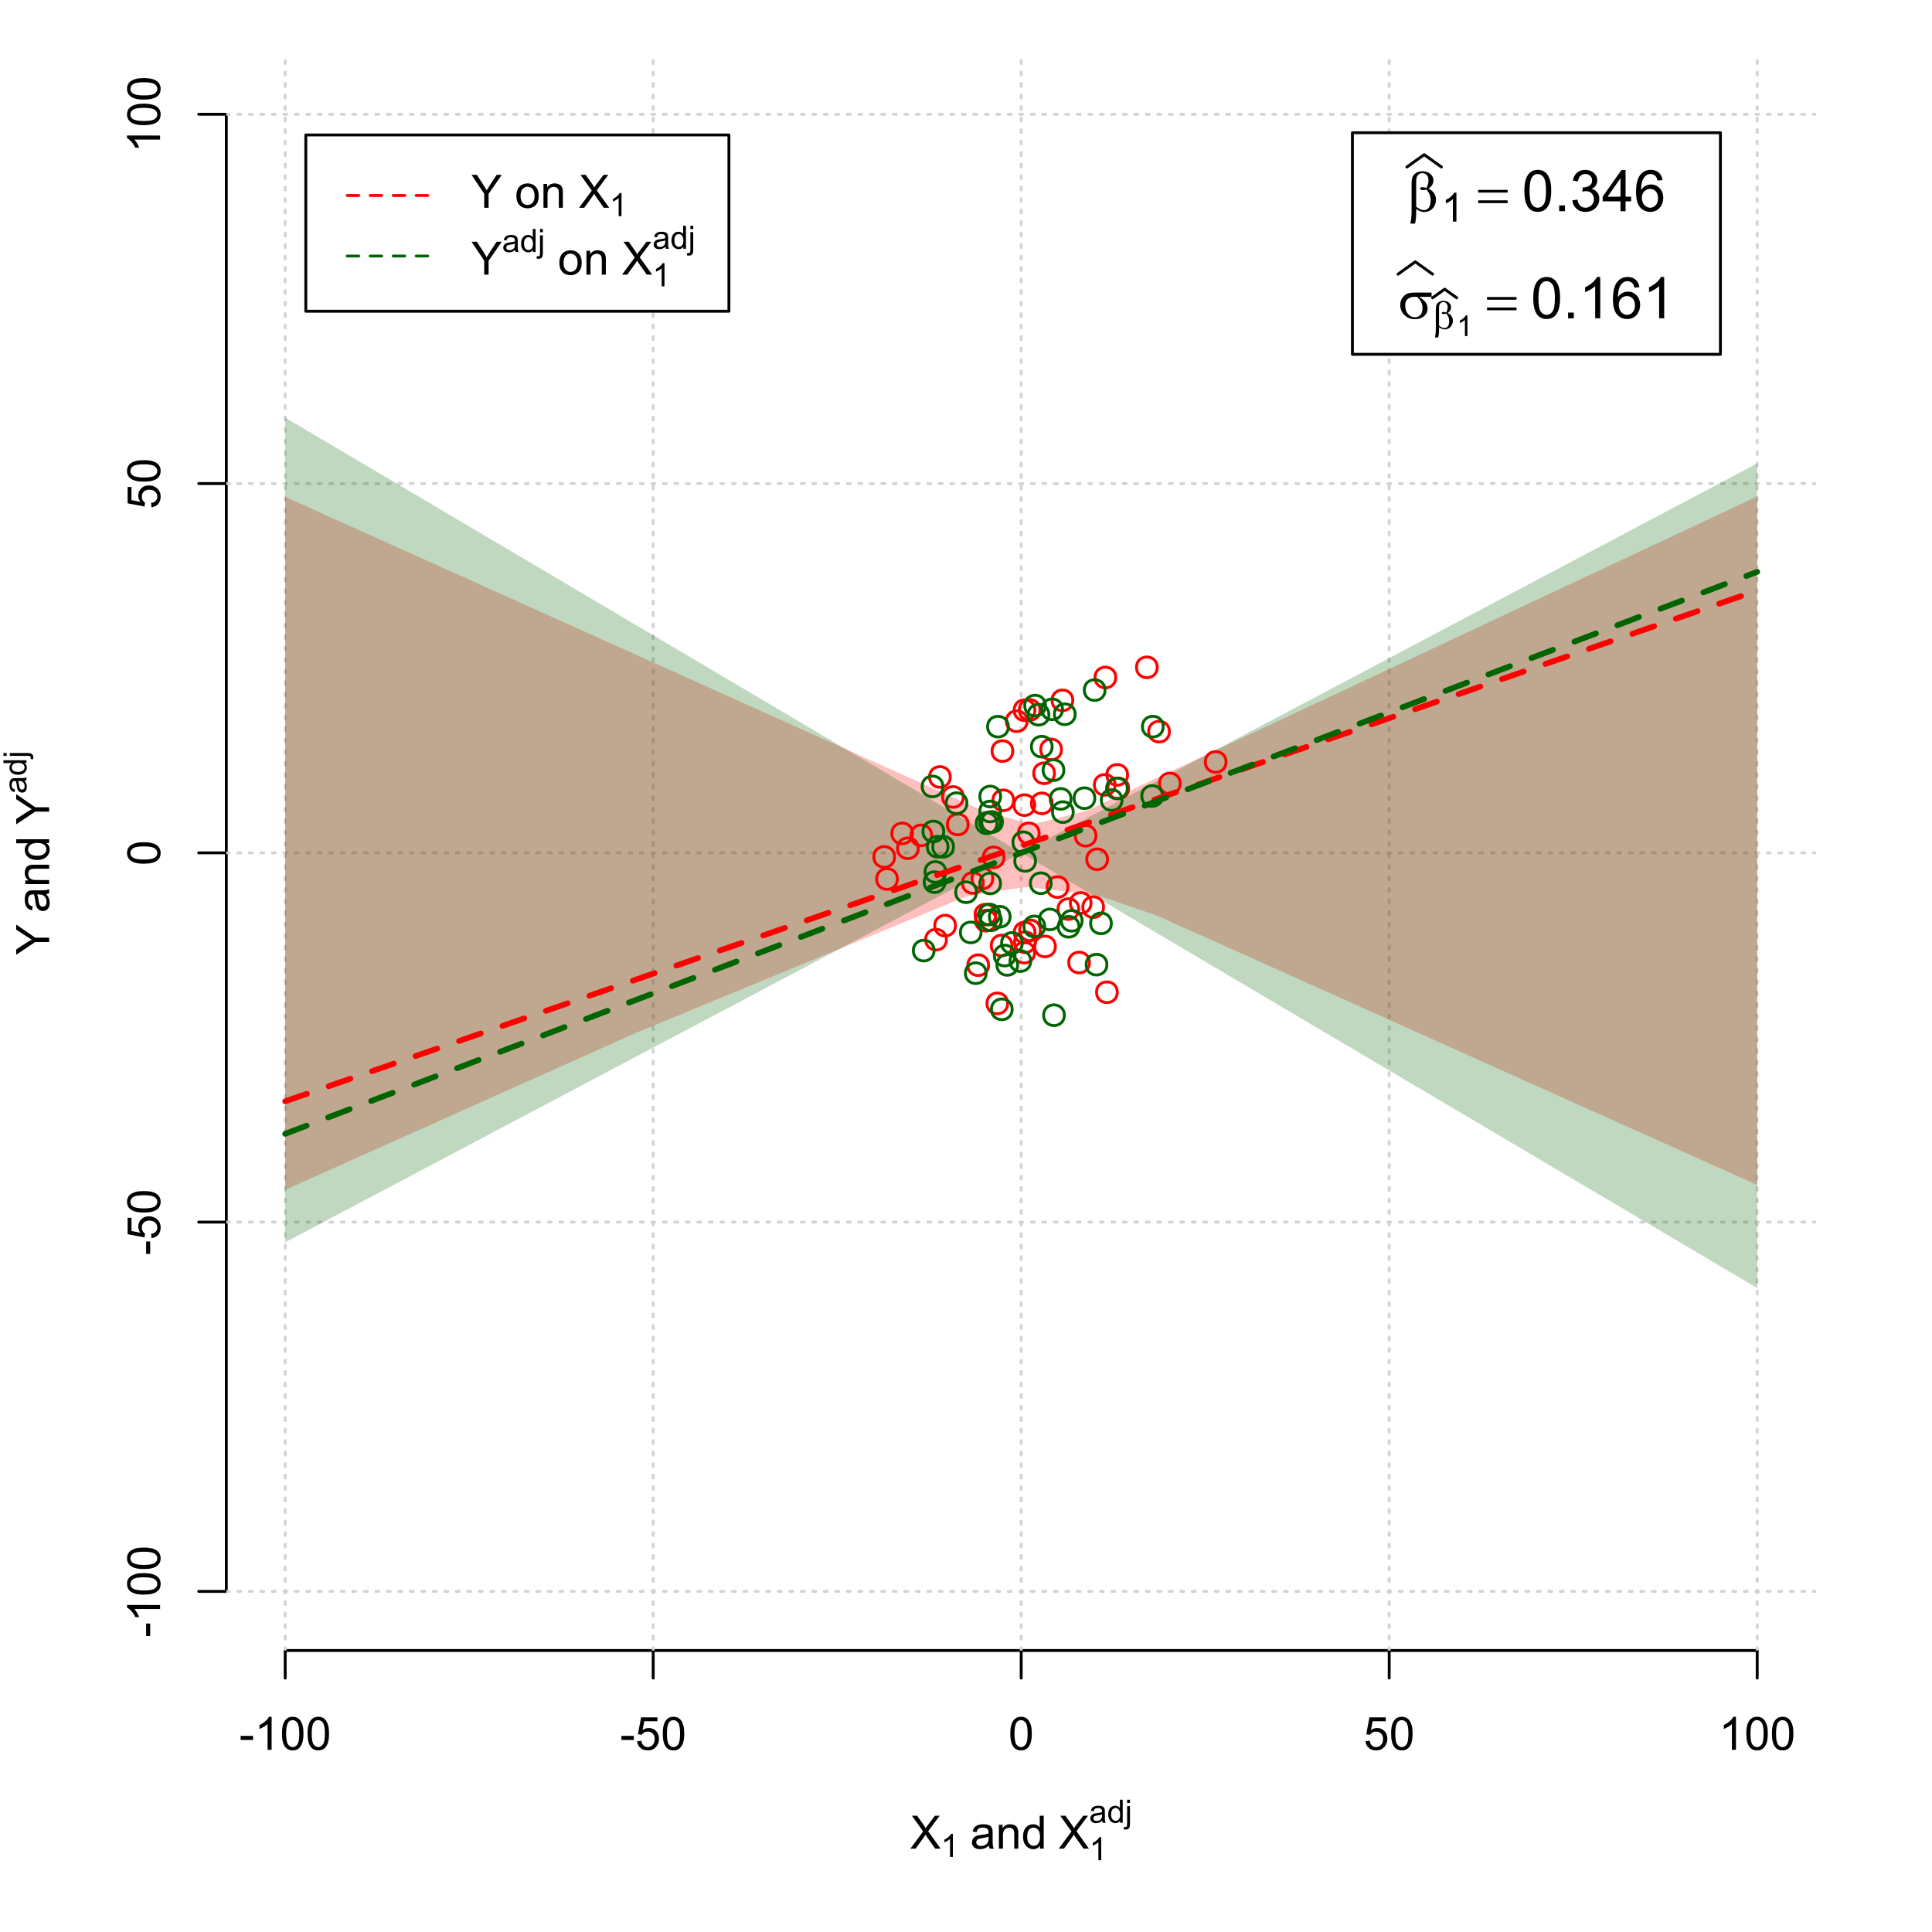 <?xml version="1.0" encoding="UTF-8"?>
<svg xmlns="http://www.w3.org/2000/svg" xmlns:xlink="http://www.w3.org/1999/xlink" width="504pt" height="504pt" viewBox="0 0 504 504" version="1.1">
<defs>
<g>
<symbol overflow="visible" id="glyph0-0">
<path style="stroke:none;" d="M 1.5 0 L 1.5 -7.5 L 7.5 -7.5 L 7.5 0 Z M 1.688 -0.188 L 7.312 -0.188 L 7.312 -7.312 L 1.688 -7.312 Z M 1.688 -0.188 "/>
</symbol>
<symbol overflow="visible" id="glyph0-1">
<path style="stroke:none;" d="M 0.055 0 L 3.375 -4.477 L 0.445 -8.59 L 1.797 -8.59 L 3.359 -6.387 C 3.68 -5.93 3.91 -5.578 4.047 -5.332 C 4.238 -5.645 4.465 -5.969 4.727 -6.312 L 6.457 -8.59 L 7.695 -8.59 L 4.676 -4.539 L 7.93 0 L 6.523 0 L 4.359 -3.062 C 4.238 -3.238 4.113 -3.43 3.984 -3.641 C 3.789 -3.324 3.652 -3.109 3.574 -2.992 L 1.418 0 Z M 0.055 0 "/>
</symbol>
<symbol overflow="visible" id="glyph0-2">
<path style="stroke:none;" d="M 4.852 -0.766 C 4.461 -0.434 4.082 -0.199 3.723 -0.062 C 3.355 0.074 2.969 0.141 2.562 0.141 C 1.875 0.141 1.352 -0.023 0.984 -0.359 C 0.617 -0.688 0.434 -1.117 0.434 -1.641 C 0.434 -1.945 0.5 -2.223 0.641 -2.473 C 0.777 -2.723 0.961 -2.926 1.188 -3.082 C 1.41 -3.234 1.664 -3.348 1.945 -3.43 C 2.152 -3.477 2.465 -3.531 2.883 -3.586 C 3.734 -3.688 4.359 -3.809 4.766 -3.949 C 4.766 -4.09 4.77 -4.18 4.77 -4.227 C 4.77 -4.648 4.668 -4.953 4.469 -5.133 C 4.199 -5.371 3.801 -5.488 3.27 -5.492 C 2.77 -5.488 2.402 -5.402 2.168 -5.23 C 1.934 -5.055 1.758 -4.746 1.648 -4.305 L 0.617 -4.445 C 0.707 -4.887 0.863 -5.242 1.078 -5.516 C 1.289 -5.781 1.598 -5.992 2.008 -6.141 C 2.41 -6.289 2.883 -6.363 3.422 -6.363 C 3.953 -6.363 4.383 -6.301 4.715 -6.176 C 5.047 -6.051 5.293 -5.891 5.449 -5.703 C 5.605 -5.512 5.715 -5.273 5.777 -4.984 C 5.809 -4.805 5.824 -4.48 5.828 -4.016 L 5.828 -2.609 C 5.824 -1.625 5.848 -1.004 5.895 -0.746 C 5.941 -0.484 6.031 -0.238 6.164 0 L 5.062 0 C 4.953 -0.219 4.883 -0.473 4.852 -0.766 Z M 4.766 -3.125 C 4.375 -2.965 3.801 -2.832 3.039 -2.727 C 2.605 -2.66 2.301 -2.59 2.121 -2.516 C 1.941 -2.434 1.801 -2.32 1.703 -2.172 C 1.605 -2.02 1.559 -1.852 1.559 -1.672 C 1.559 -1.387 1.664 -1.152 1.875 -0.969 C 2.086 -0.777 2.398 -0.684 2.812 -0.688 C 3.219 -0.684 3.578 -0.773 3.895 -0.953 C 4.211 -1.129 4.445 -1.371 4.594 -1.68 C 4.707 -1.918 4.762 -2.27 4.766 -2.734 Z M 4.766 -3.125 "/>
</symbol>
<symbol overflow="visible" id="glyph0-3">
<path style="stroke:none;" d="M 0.789 0 L 0.789 -6.223 L 1.742 -6.223 L 1.742 -5.336 C 2.195 -6.02 2.855 -6.363 3.719 -6.363 C 4.09 -6.363 4.434 -6.293 4.754 -6.16 C 5.066 -6.023 5.305 -5.848 5.461 -5.633 C 5.617 -5.41 5.727 -5.152 5.789 -4.852 C 5.828 -4.656 5.848 -4.312 5.848 -3.828 L 5.848 0 L 4.793 0 L 4.793 -3.785 C 4.793 -4.215 4.75 -4.535 4.668 -4.75 C 4.586 -4.961 4.441 -5.129 4.234 -5.258 C 4.023 -5.383 3.777 -5.449 3.5 -5.449 C 3.047 -5.449 2.66 -5.305 2.332 -5.02 C 2.004 -4.734 1.84 -4.195 1.844 -3.398 L 1.844 0 Z M 0.789 0 "/>
</symbol>
<symbol overflow="visible" id="glyph0-4">
<path style="stroke:none;" d="M 4.828 0 L 4.828 -0.785 C 4.43 -0.168 3.848 0.141 3.086 0.141 C 2.59 0.141 2.133 0.004 1.719 -0.27 C 1.297 -0.543 0.977 -0.922 0.75 -1.414 C 0.523 -1.898 0.41 -2.465 0.41 -3.105 C 0.41 -3.727 0.512 -4.289 0.719 -4.797 C 0.926 -5.301 1.238 -5.688 1.652 -5.957 C 2.066 -6.227 2.527 -6.363 3.039 -6.363 C 3.41 -6.363 3.746 -6.281 4.043 -6.125 C 4.336 -5.965 4.574 -5.762 4.758 -5.508 L 4.758 -8.59 L 5.805 -8.59 L 5.805 0 Z M 1.492 -3.105 C 1.488 -2.309 1.656 -1.711 1.996 -1.316 C 2.328 -0.922 2.727 -0.727 3.188 -0.727 C 3.648 -0.727 4.039 -0.914 4.359 -1.293 C 4.68 -1.668 4.84 -2.242 4.844 -3.016 C 4.84 -3.867 4.676 -4.492 4.352 -4.895 C 4.02 -5.289 3.617 -5.488 3.141 -5.492 C 2.672 -5.488 2.277 -5.297 1.965 -4.918 C 1.645 -4.531 1.488 -3.93 1.492 -3.105 Z M 1.492 -3.105 "/>
</symbol>
<symbol overflow="visible" id="glyph0-5">
<path style="stroke:none;" d="M 0.383 -2.578 L 0.383 -3.641 L 3.621 -3.641 L 3.621 -2.578 Z M 0.383 -2.578 "/>
</symbol>
<symbol overflow="visible" id="glyph0-6">
<path style="stroke:none;" d="M 4.469 0 L 3.414 0 L 3.414 -6.719 C 3.16 -6.477 2.828 -6.234 2.414 -5.996 C 2 -5.75 1.629 -5.57 1.305 -5.449 L 1.305 -6.469 C 1.895 -6.742 2.41 -7.078 2.852 -7.477 C 3.293 -7.871 3.605 -8.254 3.789 -8.625 L 4.469 -8.625 Z M 4.469 0 "/>
</symbol>
<symbol overflow="visible" id="glyph0-7">
<path style="stroke:none;" d="M 0.5 -4.234 C 0.496 -5.246 0.602 -6.062 0.812 -6.688 C 1.02 -7.305 1.328 -7.785 1.742 -8.121 C 2.148 -8.457 2.668 -8.625 3.297 -8.625 C 3.758 -8.625 4.164 -8.531 4.512 -8.348 C 4.855 -8.16 5.141 -7.891 5.371 -7.543 C 5.594 -7.191 5.773 -6.766 5.906 -6.266 C 6.035 -5.762 6.098 -5.086 6.102 -4.234 C 6.098 -3.227 5.996 -2.414 5.789 -1.797 C 5.578 -1.176 5.266 -0.695 4.859 -0.359 C 4.445 -0.02 3.926 0.145 3.297 0.148 C 2.465 0.145 1.816 -0.148 1.348 -0.742 C 0.781 -1.457 0.496 -2.621 0.5 -4.234 Z M 1.582 -4.234 C 1.582 -2.824 1.746 -1.887 2.074 -1.418 C 2.402 -0.949 2.809 -0.715 3.297 -0.719 C 3.777 -0.715 4.184 -0.949 4.52 -1.422 C 4.848 -1.887 5.016 -2.824 5.016 -4.234 C 5.016 -5.648 4.848 -6.59 4.52 -7.055 C 4.184 -7.516 3.773 -7.746 3.289 -7.75 C 2.801 -7.746 2.414 -7.543 2.125 -7.137 C 1.762 -6.613 1.582 -5.645 1.582 -4.234 Z M 1.582 -4.234 "/>
</symbol>
<symbol overflow="visible" id="glyph0-8">
<path style="stroke:none;" d="M 0.5 -2.25 L 1.605 -2.344 C 1.684 -1.805 1.871 -1.398 2.176 -1.125 C 2.473 -0.852 2.836 -0.715 3.258 -0.719 C 3.766 -0.715 4.195 -0.906 4.547 -1.293 C 4.898 -1.672 5.074 -2.18 5.074 -2.82 C 5.074 -3.414 4.902 -3.891 4.566 -4.242 C 4.227 -4.59 3.785 -4.762 3.242 -4.766 C 2.898 -4.762 2.594 -4.684 2.32 -4.531 C 2.047 -4.375 1.832 -4.176 1.676 -3.93 L 0.688 -4.062 L 1.516 -8.473 L 5.789 -8.473 L 5.789 -7.465 L 2.359 -7.465 L 1.898 -5.156 C 2.414 -5.516 2.953 -5.695 3.523 -5.695 C 4.27 -5.695 4.902 -5.434 5.422 -4.914 C 5.934 -4.395 6.191 -3.727 6.195 -2.914 C 6.191 -2.133 5.965 -1.461 5.516 -0.898 C 4.961 -0.199 4.211 0.145 3.258 0.148 C 2.477 0.145 1.836 -0.07 1.344 -0.508 C 0.844 -0.941 0.562 -1.523 0.5 -2.25 Z M 0.5 -2.25 "/>
</symbol>
<symbol overflow="visible" id="glyph0-9">
<path style="stroke:none;" d="M 3.344 0 L 3.344 -3.641 L 0.035 -8.59 L 1.418 -8.59 L 3.109 -6 C 3.418 -5.516 3.711 -5.031 3.984 -4.547 C 4.242 -4.992 4.555 -5.496 4.922 -6.062 L 6.586 -8.59 L 7.91 -8.59 L 4.484 -3.641 L 4.484 0 Z M 3.344 0 "/>
</symbol>
<symbol overflow="visible" id="glyph0-10">
<path style="stroke:none;" d=""/>
</symbol>
<symbol overflow="visible" id="glyph0-11">
<path style="stroke:none;" d="M 0.398 -3.109 C 0.398 -4.262 0.719 -5.117 1.359 -5.672 C 1.895 -6.133 2.547 -6.363 3.316 -6.363 C 4.172 -6.363 4.871 -6.082 5.414 -5.52 C 5.953 -4.957 6.223 -4.184 6.227 -3.199 C 6.223 -2.398 6.102 -1.766 5.867 -1.309 C 5.625 -0.848 5.277 -0.492 4.82 -0.238 C 4.359 0.016 3.859 0.141 3.316 0.141 C 2.441 0.141 1.734 -0.137 1.203 -0.695 C 0.664 -1.254 0.398 -2.059 0.398 -3.109 Z M 1.484 -3.109 C 1.48 -2.309 1.656 -1.711 2.004 -1.32 C 2.348 -0.922 2.785 -0.727 3.316 -0.727 C 3.84 -0.727 4.273 -0.926 4.621 -1.324 C 4.969 -1.723 5.145 -2.328 5.145 -3.148 C 5.145 -3.914 4.969 -4.496 4.617 -4.895 C 4.266 -5.289 3.832 -5.488 3.316 -5.492 C 2.785 -5.488 2.348 -5.293 2.004 -4.898 C 1.656 -4.5 1.48 -3.902 1.484 -3.109 Z M 1.484 -3.109 "/>
</symbol>
<symbol overflow="visible" id="glyph1-0">
<path style="stroke:none;" d="M 1.051 0 L 1.051 -5.25 L 5.25 -5.25 L 5.25 0 Z M 1.18 -0.133 L 5.117 -0.133 L 5.117 -5.117 L 1.18 -5.117 Z M 1.18 -0.133 "/>
</symbol>
<symbol overflow="visible" id="glyph1-1">
<path style="stroke:none;" d="M 3.129 0 L 2.391 0 L 2.391 -4.703 C 2.211 -4.531 1.977 -4.363 1.691 -4.195 C 1.398 -4.023 1.141 -3.895 0.914 -3.812 L 0.914 -4.527 C 1.328 -4.719 1.688 -4.953 1.996 -5.234 C 2.305 -5.508 2.523 -5.777 2.652 -6.039 L 3.129 -6.039 Z M 3.129 0 "/>
</symbol>
<symbol overflow="visible" id="glyph1-2">
<path style="stroke:none;" d="M 3.395 -0.539 C 3.117 -0.305 2.855 -0.137 2.605 -0.043 C 2.352 0.051 2.082 0.094 1.793 0.098 C 1.312 0.094 0.941 -0.02 0.688 -0.25 C 0.43 -0.48 0.305 -0.781 0.305 -1.148 C 0.305 -1.359 0.352 -1.551 0.449 -1.73 C 0.543 -1.902 0.668 -2.047 0.828 -2.156 C 0.984 -2.262 1.164 -2.34 1.363 -2.398 C 1.504 -2.434 1.723 -2.473 2.02 -2.512 C 2.609 -2.578 3.047 -2.664 3.336 -2.766 C 3.336 -2.867 3.34 -2.93 3.34 -2.957 C 3.34 -3.258 3.27 -3.469 3.129 -3.594 C 2.941 -3.758 2.66 -3.844 2.289 -3.844 C 1.941 -3.844 1.684 -3.781 1.52 -3.66 C 1.348 -3.535 1.227 -3.32 1.152 -3.016 L 0.43 -3.113 C 0.492 -3.418 0.602 -3.668 0.754 -3.863 C 0.902 -4.051 1.121 -4.199 1.406 -4.301 C 1.688 -4.402 2.016 -4.453 2.395 -4.453 C 2.766 -4.453 3.066 -4.406 3.301 -4.32 C 3.527 -4.23 3.699 -4.121 3.812 -3.992 C 3.918 -3.855 3.996 -3.691 4.043 -3.492 C 4.066 -3.363 4.078 -3.133 4.082 -2.809 L 4.082 -1.824 C 4.078 -1.137 4.094 -0.703 4.129 -0.523 C 4.156 -0.336 4.219 -0.164 4.316 0 L 3.543 0 C 3.465 -0.152 3.414 -0.332 3.395 -0.539 Z M 3.336 -2.188 C 3.062 -2.074 2.66 -1.98 2.129 -1.906 C 1.82 -1.859 1.605 -1.812 1.484 -1.758 C 1.355 -1.703 1.258 -1.621 1.191 -1.52 C 1.121 -1.41 1.09 -1.293 1.09 -1.168 C 1.09 -0.969 1.164 -0.805 1.312 -0.676 C 1.461 -0.543 1.68 -0.48 1.969 -0.48 C 2.25 -0.48 2.5 -0.539 2.727 -0.664 C 2.945 -0.785 3.109 -0.957 3.215 -1.176 C 3.293 -1.34 3.332 -1.586 3.336 -1.914 Z M 3.336 -2.188 "/>
</symbol>
<symbol overflow="visible" id="glyph1-3">
<path style="stroke:none;" d="M 3.379 0 L 3.379 -0.551 C 3.102 -0.121 2.695 0.094 2.16 0.098 C 1.812 0.094 1.492 0 1.203 -0.188 C 0.906 -0.379 0.68 -0.645 0.523 -0.988 C 0.359 -1.328 0.281 -1.723 0.285 -2.172 C 0.281 -2.605 0.355 -3 0.504 -3.355 C 0.648 -3.707 0.863 -3.977 1.156 -4.168 C 1.441 -4.355 1.766 -4.453 2.129 -4.453 C 2.387 -4.453 2.621 -4.395 2.828 -4.285 C 3.031 -4.172 3.199 -4.031 3.332 -3.855 L 3.332 -6.012 L 4.066 -6.012 L 4.066 0 Z M 1.047 -2.172 C 1.043 -1.613 1.16 -1.195 1.398 -0.922 C 1.629 -0.641 1.906 -0.504 2.23 -0.508 C 2.551 -0.504 2.824 -0.637 3.051 -0.902 C 3.273 -1.168 3.387 -1.57 3.391 -2.113 C 3.387 -2.707 3.273 -3.145 3.047 -3.426 C 2.816 -3.703 2.531 -3.844 2.199 -3.844 C 1.867 -3.844 1.594 -3.707 1.375 -3.441 C 1.152 -3.168 1.043 -2.746 1.047 -2.172 Z M 1.047 -2.172 "/>
</symbol>
<symbol overflow="visible" id="glyph1-4">
<path style="stroke:none;" d="M 0.551 -5.156 L 0.551 -6.012 L 1.289 -6.012 L 1.289 -5.156 Z M -0.387 1.691 L -0.246 1.062 C -0.098 1.098 0.016 1.117 0.102 1.121 C 0.25 1.117 0.363 1.066 0.438 0.969 C 0.512 0.867 0.551 0.621 0.551 0.223 L 0.551 -4.355 L 1.289 -4.355 L 1.289 0.238 C 1.289 0.773 1.219 1.148 1.078 1.359 C 0.898 1.633 0.602 1.77 0.191 1.77 C -0.008 1.77 -0.199 1.742 -0.387 1.691 Z M -0.387 1.691 "/>
</symbol>
<symbol overflow="visible" id="glyph2-0">
<path style="stroke:none;" d="M 0.602 0 L 0.602 -7.5 L 6.602 -7.5 L 6.602 0 Z M 0.789 -0.188 L 6.414 -0.188 L 6.414 -7.312 L 0.789 -7.312 Z M 0.789 -0.188 "/>
</symbol>
<symbol overflow="visible" id="glyph2-1">
<path style="stroke:none;" d=""/>
</symbol>
<symbol overflow="visible" id="glyph3-0">
<path style="stroke:none;" d="M 0 -1.5 L -7.5 -1.5 L -7.5 -7.5 L 0 -7.5 Z M -0.188 -1.688 L -0.188 -7.312 L -7.312 -7.312 L -7.312 -1.688 Z M -0.188 -1.688 "/>
</symbol>
<symbol overflow="visible" id="glyph3-1">
<path style="stroke:none;" d="M 0 -3.344 L -3.641 -3.348 L -8.59 -0.035 L -8.59 -1.418 L -6 -3.113 C -5.516 -3.422 -5.031 -3.715 -4.547 -3.984 C -4.992 -4.242 -5.496 -4.555 -6.062 -4.922 L -8.59 -6.586 L -8.59 -7.91 L -3.637 -4.484 L 0 -4.484 Z M 0 -3.344 "/>
</symbol>
<symbol overflow="visible" id="glyph3-2">
<path style="stroke:none;" d="M -0.766 -4.852 C -0.434 -4.461 -0.199 -4.082 -0.062 -3.723 C 0.074 -3.355 0.141 -2.969 0.141 -2.562 C 0.141 -1.875 -0.023 -1.352 -0.359 -0.984 C -0.688 -0.617 -1.117 -0.434 -1.641 -0.434 C -1.945 -0.434 -2.223 -0.5 -2.473 -0.641 C -2.723 -0.777 -2.926 -0.961 -3.082 -1.188 C -3.234 -1.41 -3.348 -1.664 -3.43 -1.945 C -3.477 -2.152 -3.531 -2.465 -3.586 -2.883 C -3.688 -3.734 -3.809 -4.359 -3.949 -4.766 C -4.09 -4.766 -4.18 -4.77 -4.227 -4.77 C -4.648 -4.77 -4.953 -4.668 -5.133 -4.469 C -5.371 -4.199 -5.488 -3.801 -5.492 -3.27 C -5.488 -2.773 -5.402 -2.406 -5.23 -2.172 C -5.055 -1.934 -4.746 -1.758 -4.305 -1.648 L -4.445 -0.617 C -4.887 -0.707 -5.242 -0.863 -5.516 -1.078 C -5.781 -1.293 -5.992 -1.602 -6.141 -2.012 C -6.289 -2.414 -6.363 -2.887 -6.363 -3.422 C -6.363 -3.953 -6.301 -4.383 -6.176 -4.715 C -6.051 -5.047 -5.891 -5.293 -5.703 -5.449 C -5.512 -5.605 -5.273 -5.715 -4.984 -5.777 C -4.805 -5.809 -4.48 -5.824 -4.016 -5.828 L -2.605 -5.828 C -1.625 -5.824 -1.004 -5.848 -0.746 -5.895 C -0.48 -5.941 -0.234 -6.031 0 -6.164 L 0 -5.062 C -0.219 -4.953 -0.473 -4.883 -0.766 -4.852 Z M -3.121 -4.766 C -2.961 -4.375 -2.828 -3.801 -2.727 -3.039 C -2.66 -2.605 -2.59 -2.301 -2.516 -2.121 C -2.434 -1.941 -2.32 -1.801 -2.172 -1.703 C -2.02 -1.605 -1.852 -1.559 -1.672 -1.559 C -1.387 -1.559 -1.152 -1.664 -0.965 -1.875 C -0.773 -2.086 -0.68 -2.398 -0.684 -2.812 C -0.68 -3.219 -0.77 -3.578 -0.949 -3.895 C -1.129 -4.211 -1.371 -4.445 -1.68 -4.594 C -1.918 -4.707 -2.27 -4.762 -2.734 -4.766 Z M -3.121 -4.766 "/>
</symbol>
<symbol overflow="visible" id="glyph3-3">
<path style="stroke:none;" d="M 0 -0.789 L -6.223 -0.793 L -6.223 -1.742 L -5.336 -1.742 C -6.02 -2.195 -6.363 -2.855 -6.363 -3.723 C -6.363 -4.09 -6.293 -4.434 -6.16 -4.754 C -6.023 -5.066 -5.848 -5.305 -5.633 -5.461 C -5.41 -5.617 -5.152 -5.727 -4.852 -5.789 C -4.656 -5.828 -4.312 -5.848 -3.824 -5.848 L 0 -5.848 L 0 -4.793 L -3.785 -4.793 C -4.215 -4.793 -4.535 -4.75 -4.75 -4.668 C -4.961 -4.586 -5.129 -4.441 -5.258 -4.234 C -5.383 -4.023 -5.449 -3.777 -5.449 -3.5 C -5.449 -3.047 -5.305 -2.66 -5.02 -2.336 C -4.734 -2.008 -4.195 -1.844 -3.398 -1.848 L 0 -1.844 Z M 0 -0.789 "/>
</symbol>
<symbol overflow="visible" id="glyph3-4">
<path style="stroke:none;" d="M 0 -4.828 L -0.785 -4.828 C -0.168 -4.43 0.141 -3.848 0.141 -3.086 C 0.141 -2.59 0.004 -2.133 -0.27 -1.719 C -0.543 -1.297 -0.922 -0.977 -1.414 -0.75 C -1.898 -0.523 -2.465 -0.41 -3.105 -0.41 C -3.727 -0.41 -4.289 -0.512 -4.797 -0.719 C -5.301 -0.926 -5.688 -1.238 -5.957 -1.652 C -6.227 -2.066 -6.363 -2.527 -6.363 -3.043 C -6.363 -3.414 -6.281 -3.75 -6.125 -4.043 C -5.965 -4.336 -5.762 -4.574 -5.508 -4.758 L -8.59 -4.758 L -8.59 -5.809 L 0 -5.805 Z M -3.105 -1.496 C -2.309 -1.492 -1.711 -1.66 -1.316 -1.996 C -0.922 -2.328 -0.727 -2.727 -0.727 -3.188 C -0.727 -3.648 -0.914 -4.039 -1.289 -4.359 C -1.664 -4.68 -2.238 -4.84 -3.016 -4.844 C -3.867 -4.84 -4.492 -4.676 -4.895 -4.352 C -5.289 -4.023 -5.488 -3.621 -5.492 -3.141 C -5.488 -2.672 -5.297 -2.277 -4.918 -1.965 C -4.531 -1.648 -3.93 -1.492 -3.105 -1.496 Z M -3.105 -1.496 "/>
</symbol>
<symbol overflow="visible" id="glyph3-5">
<path style="stroke:none;" d="M -2.578 -0.383 L -3.641 -0.383 L -3.641 -3.621 L -2.578 -3.621 Z M -2.578 -0.383 "/>
</symbol>
<symbol overflow="visible" id="glyph3-6">
<path style="stroke:none;" d="M 0 -4.469 L 0 -3.414 L -6.719 -3.418 C -6.477 -3.16 -6.234 -2.828 -5.996 -2.418 C -5.75 -2.004 -5.57 -1.633 -5.449 -1.309 L -6.469 -1.309 C -6.742 -1.895 -7.078 -2.41 -7.477 -2.852 C -7.871 -3.293 -8.254 -3.605 -8.625 -3.793 L -8.625 -4.473 Z M 0 -4.469 "/>
</symbol>
<symbol overflow="visible" id="glyph3-7">
<path style="stroke:none;" d="M -4.234 -0.5 C -5.246 -0.496 -6.062 -0.602 -6.688 -0.812 C -7.305 -1.02 -7.785 -1.328 -8.121 -1.742 C -8.457 -2.152 -8.625 -2.672 -8.625 -3.301 C -8.625 -3.758 -8.531 -4.164 -8.348 -4.512 C -8.16 -4.859 -7.891 -5.145 -7.543 -5.371 C -7.191 -5.594 -6.766 -5.773 -6.266 -5.906 C -5.762 -6.035 -5.086 -6.098 -4.234 -6.102 C -3.223 -6.098 -2.41 -5.996 -1.793 -5.789 C -1.176 -5.578 -0.695 -5.266 -0.359 -4.859 C -0.02 -4.445 0.145 -3.926 0.148 -3.297 C 0.145 -2.465 -0.148 -1.816 -0.742 -1.348 C -1.457 -0.781 -2.621 -0.496 -4.234 -0.5 Z M -4.234 -1.582 C -2.824 -1.582 -1.887 -1.746 -1.418 -2.074 C -0.949 -2.402 -0.715 -2.809 -0.719 -3.297 C -0.715 -3.777 -0.949 -4.184 -1.422 -4.52 C -1.887 -4.848 -2.824 -5.016 -4.234 -5.016 C -5.648 -5.016 -6.59 -4.848 -7.055 -4.52 C -7.516 -4.188 -7.746 -3.777 -7.75 -3.289 C -7.746 -2.801 -7.543 -2.414 -7.137 -2.129 C -6.613 -1.762 -5.645 -1.582 -4.234 -1.582 Z M -4.234 -1.582 "/>
</symbol>
<symbol overflow="visible" id="glyph3-8">
<path style="stroke:none;" d="M -2.25 -0.5 L -2.344 -1.605 C -1.805 -1.684 -1.398 -1.871 -1.125 -2.176 C -0.852 -2.473 -0.715 -2.836 -0.719 -3.258 C -0.715 -3.766 -0.906 -4.195 -1.293 -4.547 C -1.672 -4.898 -2.18 -5.074 -2.816 -5.074 C -3.414 -5.074 -3.891 -4.902 -4.242 -4.566 C -4.59 -4.227 -4.762 -3.785 -4.766 -3.242 C -4.762 -2.898 -4.684 -2.594 -4.531 -2.32 C -4.375 -2.047 -4.176 -1.832 -3.93 -1.676 L -4.062 -0.688 L -8.473 -1.52 L -8.473 -5.789 L -7.465 -5.789 L -7.465 -2.363 L -5.156 -1.898 C -5.516 -2.414 -5.695 -2.953 -5.695 -3.523 C -5.695 -4.27 -5.434 -4.902 -4.914 -5.422 C -4.395 -5.934 -3.727 -6.191 -2.91 -6.195 C -2.133 -6.191 -1.461 -5.965 -0.895 -5.516 C -0.199 -4.961 0.145 -4.211 0.148 -3.258 C 0.145 -2.477 -0.07 -1.836 -0.508 -1.344 C -0.941 -0.848 -1.523 -0.566 -2.25 -0.5 Z M -2.25 -0.5 "/>
</symbol>
<symbol overflow="visible" id="glyph4-0">
<path style="stroke:none;" d="M 0 -0.602 L -7.5 -0.605 L -7.5 -6.605 L 0 -6.602 Z M -0.188 -0.789 L -0.188 -6.414 L -7.312 -6.418 L -7.312 -0.793 Z M -0.188 -0.789 "/>
</symbol>
<symbol overflow="visible" id="glyph4-1">
<path style="stroke:none;" d=""/>
</symbol>
<symbol overflow="visible" id="glyph5-0">
<path style="stroke:none;" d="M 0 -1.051 L -5.25 -1.051 L -5.25 -5.25 L 0 -5.25 Z M -0.133 -1.18 L -0.133 -5.117 L -5.117 -5.117 L -5.117 -1.18 Z M -0.133 -1.18 "/>
</symbol>
<symbol overflow="visible" id="glyph5-1">
<path style="stroke:none;" d="M -0.539 -3.395 C -0.305 -3.117 -0.137 -2.855 -0.043 -2.605 C 0.051 -2.352 0.094 -2.082 0.098 -1.793 C 0.094 -1.312 -0.02 -0.941 -0.25 -0.688 C -0.48 -0.43 -0.781 -0.305 -1.148 -0.305 C -1.359 -0.305 -1.551 -0.352 -1.73 -0.449 C -1.902 -0.543 -2.047 -0.668 -2.156 -0.828 C -2.262 -0.984 -2.34 -1.164 -2.398 -1.363 C -2.434 -1.504 -2.473 -1.723 -2.512 -2.02 C -2.578 -2.609 -2.664 -3.047 -2.766 -3.336 C -2.867 -3.336 -2.93 -3.34 -2.957 -3.34 C -3.258 -3.34 -3.469 -3.27 -3.594 -3.129 C -3.758 -2.941 -3.844 -2.66 -3.844 -2.289 C -3.844 -1.941 -3.781 -1.684 -3.66 -1.52 C -3.535 -1.352 -3.32 -1.23 -3.016 -1.152 L -3.113 -0.43 C -3.418 -0.492 -3.668 -0.602 -3.863 -0.754 C -4.051 -0.902 -4.199 -1.121 -4.301 -1.406 C -4.402 -1.688 -4.453 -2.016 -4.453 -2.395 C -4.453 -2.766 -4.406 -3.066 -4.32 -3.301 C -4.23 -3.527 -4.121 -3.699 -3.992 -3.812 C -3.855 -3.918 -3.691 -3.996 -3.492 -4.043 C -3.363 -4.066 -3.133 -4.078 -2.809 -4.082 L -1.824 -4.082 C -1.137 -4.078 -0.703 -4.094 -0.523 -4.129 C -0.336 -4.156 -0.164 -4.219 0 -4.316 L 0 -3.543 C -0.152 -3.465 -0.332 -3.414 -0.539 -3.395 Z M -2.188 -3.336 C -2.074 -3.062 -1.98 -2.66 -1.906 -2.129 C -1.859 -1.82 -1.812 -1.605 -1.758 -1.484 C -1.703 -1.355 -1.621 -1.258 -1.52 -1.191 C -1.41 -1.121 -1.293 -1.09 -1.168 -1.09 C -0.969 -1.09 -0.805 -1.164 -0.676 -1.312 C -0.543 -1.461 -0.48 -1.68 -0.48 -1.969 C -0.48 -2.25 -0.539 -2.5 -0.664 -2.727 C -0.785 -2.945 -0.957 -3.109 -1.176 -3.215 C -1.34 -3.293 -1.586 -3.332 -1.914 -3.336 Z M -2.188 -3.336 "/>
</symbol>
<symbol overflow="visible" id="glyph5-2">
<path style="stroke:none;" d="M 0 -3.379 L -0.551 -3.379 C -0.121 -3.102 0.094 -2.695 0.098 -2.16 C 0.094 -1.812 0 -1.492 -0.188 -1.203 C -0.379 -0.906 -0.645 -0.684 -0.988 -0.527 C -1.328 -0.367 -1.723 -0.285 -2.172 -0.289 C -2.605 -0.285 -3 -0.359 -3.355 -0.504 C -3.707 -0.648 -3.977 -0.863 -4.168 -1.156 C -4.355 -1.441 -4.453 -1.766 -4.453 -2.129 C -4.453 -2.387 -4.395 -2.621 -4.285 -2.828 C -4.172 -3.031 -4.031 -3.199 -3.855 -3.332 L -6.012 -3.332 L -6.012 -4.066 L 0 -4.066 Z M -2.172 -1.047 C -1.613 -1.043 -1.195 -1.16 -0.922 -1.398 C -0.641 -1.629 -0.504 -1.906 -0.508 -2.23 C -0.504 -2.551 -0.637 -2.824 -0.902 -3.051 C -1.168 -3.273 -1.57 -3.387 -2.113 -3.391 C -2.707 -3.387 -3.145 -3.273 -3.426 -3.047 C -3.703 -2.816 -3.844 -2.531 -3.844 -2.199 C -3.844 -1.867 -3.707 -1.594 -3.441 -1.375 C -3.168 -1.152 -2.746 -1.043 -2.172 -1.047 Z M -2.172 -1.047 "/>
</symbol>
<symbol overflow="visible" id="glyph5-3">
<path style="stroke:none;" d="M -5.156 -0.551 L -6.012 -0.551 L -6.012 -1.289 L -5.156 -1.289 Z M 1.691 0.387 L 1.062 0.246 C 1.098 0.098 1.117 -0.016 1.121 -0.102 C 1.117 -0.25 1.066 -0.363 0.969 -0.438 C 0.867 -0.512 0.621 -0.551 0.223 -0.551 L -4.355 -0.551 L -4.355 -1.289 L 0.238 -1.289 C 0.773 -1.289 1.148 -1.219 1.359 -1.078 C 1.633 -0.898 1.77 -0.602 1.77 -0.191 C 1.77 0.008 1.742 0.199 1.691 0.387 Z M 1.691 0.387 "/>
</symbol>
<symbol overflow="visible" id="glyph6-0">
<path style="stroke:none;" d="M 0.754 0 L 0.754 -9.375 L 8.254 -9.375 L 8.254 0 Z M 0.988 -0.234 L 8.02 -0.234 L 8.02 -9.141 L 0.988 -9.141 Z M 0.988 -0.234 "/>
</symbol>
<symbol overflow="visible" id="glyph6-1">
<path style="stroke:none;" d="M 2.418 -0.57 L 2.418 0.668 C 2.414 1.457 2.316 2.312 2.125 3.238 L 0.887 3.238 C 1.016 2.629 1.094 2.215 1.121 2 C 1.18 1.312 1.211 0.812 1.215 0.5 L 1.215 -6.988 C 1.211 -7.859 1.297 -8.508 1.473 -8.93 C 1.645 -9.352 1.957 -9.703 2.41 -9.988 C 2.859 -10.27 3.402 -10.41 4.035 -10.414 C 4.906 -10.41 5.605 -10.176 6.129 -9.711 C 6.652 -9.238 6.914 -8.684 6.914 -8.043 C 6.914 -7.625 6.805 -7.23 6.594 -6.855 C 6.379 -6.48 6.051 -6.156 5.609 -5.891 C 6.914 -5.262 7.57 -4.289 7.574 -2.973 C 7.57 -2.383 7.434 -1.836 7.164 -1.332 C 6.887 -0.82 6.512 -0.434 6.035 -0.172 C 5.555 0.094 5.059 0.223 4.555 0.227 C 4.227 0.223 3.906 0.168 3.586 0.059 C 3.266 -0.051 2.875 -0.258 2.418 -0.57 Z M 2.418 -1.148 C 2.891 -0.816 3.305 -0.578 3.656 -0.434 C 3.918 -0.324 4.18 -0.27 4.445 -0.27 C 4.938 -0.27 5.352 -0.473 5.688 -0.879 C 6.02 -1.285 6.188 -1.93 6.188 -2.82 C 6.188 -3.375 6.105 -3.863 5.949 -4.281 C 5.785 -4.695 5.508 -5.152 5.113 -5.656 C 4.773 -5.539 4.484 -5.484 4.242 -5.484 C 3.945 -5.484 3.738 -5.527 3.621 -5.617 C 3.5 -5.703 3.438 -5.797 3.441 -5.902 C 3.438 -5.992 3.484 -6.078 3.578 -6.152 C 3.668 -6.223 3.816 -6.258 4.027 -6.262 C 4.262 -6.258 4.625 -6.195 5.113 -6.07 C 5.453 -6.75 5.625 -7.391 5.625 -8 C 5.625 -8.609 5.473 -9.086 5.172 -9.426 C 4.867 -9.758 4.492 -9.926 4.043 -9.93 C 3.477 -9.926 3.035 -9.688 2.727 -9.215 C 2.516 -8.895 2.414 -8.383 2.418 -7.684 Z M 2.418 -1.148 "/>
</symbol>
<symbol overflow="visible" id="glyph6-2">
<path style="stroke:none;" d="M 0.27 -5.559 L 7.961 -5.559 L 7.961 -4.848 L 0.27 -4.848 Z M 0.27 -2.828 L 7.961 -2.828 L 7.961 -2.102 L 0.27 -2.102 Z M 0.27 -2.828 "/>
</symbol>
<symbol overflow="visible" id="glyph6-3">
<path style="stroke:none;" d="M 8.746 -5.602 L 5.465 -5.602 C 6.199 -5.191 6.758 -4.734 7.141 -4.238 C 7.52 -3.738 7.711 -3.164 7.711 -2.512 C 7.711 -1.758 7.406 -1.113 6.801 -0.578 C 6.195 -0.043 5.387 0.223 4.371 0.227 C 3.301 0.223 2.398 -0.137 1.668 -0.863 C 0.934 -1.59 0.566 -2.469 0.57 -3.5 C 0.566 -4.117 0.723 -4.68 1.031 -5.184 C 1.336 -5.688 1.723 -6.066 2.199 -6.324 C 2.668 -6.578 3.391 -6.707 4.367 -6.711 L 8.746 -6.711 Z M 4.914 -5.602 C 4.707 -5.605 4.551 -5.605 4.445 -5.609 C 3.566 -5.605 2.918 -5.41 2.5 -5.023 C 2.074 -4.629 1.863 -4.078 1.867 -3.367 C 1.863 -2.434 2.113 -1.684 2.621 -1.117 C 3.121 -0.551 3.719 -0.27 4.41 -0.27 C 4.984 -0.27 5.457 -0.473 5.828 -0.887 C 6.199 -1.297 6.387 -1.895 6.387 -2.672 C 6.387 -3.797 5.895 -4.773 4.914 -5.602 Z M 4.914 -5.602 "/>
</symbol>
<symbol overflow="visible" id="glyph7-0">
<path style="stroke:none;" d="M 1.312 0 L 1.312 -6.562 L 6.562 -6.562 L 6.562 0 Z M 1.477 -0.164 L 6.398 -0.164 L 6.398 -6.398 L 1.477 -6.398 Z M 1.477 -0.164 "/>
</symbol>
<symbol overflow="visible" id="glyph7-1">
<path style="stroke:none;" d="M 3.91 0 L 2.988 0 L 2.988 -5.879 C 2.766 -5.664 2.473 -5.453 2.113 -5.242 C 1.75 -5.027 1.426 -4.871 1.145 -4.77 L 1.145 -5.66 C 1.656 -5.902 2.109 -6.195 2.496 -6.539 C 2.883 -6.883 3.156 -7.219 3.316 -7.547 L 3.91 -7.547 Z M 3.91 0 "/>
</symbol>
<symbol overflow="visible" id="glyph8-0">
<path style="stroke:none;" d="M 1.875 0 L 1.875 -9.375 L 9.375 -9.375 L 9.375 0 Z M 2.109 -0.234 L 9.141 -0.234 L 9.141 -9.141 L 2.109 -9.141 Z M 2.109 -0.234 "/>
</symbol>
<symbol overflow="visible" id="glyph8-1">
<path style="stroke:none;" d="M 0.621 -5.297 C 0.621 -6.562 0.75 -7.582 1.012 -8.359 C 1.273 -9.133 1.664 -9.73 2.18 -10.152 C 2.695 -10.57 3.344 -10.781 4.125 -10.781 C 4.699 -10.781 5.203 -10.664 5.641 -10.434 C 6.074 -10.199 6.434 -9.863 6.715 -9.43 C 6.996 -8.988 7.219 -8.457 7.383 -7.832 C 7.543 -7.203 7.621 -6.359 7.625 -5.297 C 7.621 -4.035 7.492 -3.016 7.234 -2.246 C 6.973 -1.469 6.586 -0.871 6.074 -0.449 C 5.559 -0.027 4.91 0.18 4.125 0.184 C 3.086 0.18 2.27 -0.188 1.684 -0.93 C 0.973 -1.82 0.621 -3.277 0.621 -5.297 Z M 1.977 -5.297 C 1.973 -3.531 2.18 -2.355 2.594 -1.777 C 3.004 -1.191 3.516 -0.902 4.125 -0.902 C 4.727 -0.902 5.234 -1.195 5.648 -1.781 C 6.062 -2.367 6.27 -3.539 6.27 -5.297 C 6.27 -7.062 6.062 -8.234 5.648 -8.816 C 5.234 -9.398 4.719 -9.691 4.109 -9.691 C 3.5 -9.691 3.02 -9.434 2.66 -8.922 C 2.203 -8.262 1.973 -7.055 1.977 -5.297 Z M 1.977 -5.297 "/>
</symbol>
<symbol overflow="visible" id="glyph8-2">
<path style="stroke:none;" d="M 1.363 0 L 1.363 -1.5 L 2.863 -1.5 L 2.863 0 Z M 1.363 0 "/>
</symbol>
<symbol overflow="visible" id="glyph8-3">
<path style="stroke:none;" d="M 0.629 -2.836 L 1.949 -3.012 C 2.098 -2.262 2.355 -1.723 2.719 -1.395 C 3.082 -1.066 3.523 -0.902 4.051 -0.902 C 4.668 -0.902 5.191 -1.117 5.621 -1.547 C 6.043 -1.977 6.258 -2.508 6.262 -3.141 C 6.258 -3.746 6.059 -4.246 5.668 -4.641 C 5.27 -5.031 4.77 -5.227 4.16 -5.23 C 3.91 -5.227 3.598 -5.176 3.23 -5.082 L 3.375 -6.242 C 3.461 -6.227 3.531 -6.223 3.59 -6.227 C 4.148 -6.223 4.652 -6.367 5.102 -6.664 C 5.551 -6.953 5.777 -7.406 5.777 -8.02 C 5.777 -8.5 5.613 -8.898 5.285 -9.219 C 4.957 -9.531 4.535 -9.691 4.02 -9.695 C 3.504 -9.691 3.074 -9.531 2.738 -9.211 C 2.395 -8.891 2.176 -8.406 2.078 -7.766 L 0.762 -8 C 0.922 -8.879 1.285 -9.562 1.859 -10.051 C 2.43 -10.535 3.141 -10.781 3.992 -10.781 C 4.574 -10.781 5.113 -10.652 5.609 -10.402 C 6.102 -10.148 6.48 -9.809 6.742 -9.375 C 7 -8.938 7.129 -8.477 7.133 -7.992 C 7.129 -7.527 7.004 -7.102 6.758 -6.723 C 6.508 -6.34 6.141 -6.039 5.656 -5.816 C 6.285 -5.664 6.777 -5.359 7.133 -4.902 C 7.48 -4.438 7.656 -3.859 7.66 -3.172 C 7.656 -2.23 7.316 -1.438 6.633 -0.785 C 5.949 -0.137 5.086 0.188 4.043 0.191 C 3.098 0.188 2.312 -0.09 1.695 -0.648 C 1.07 -1.207 0.715 -1.938 0.629 -2.836 Z M 0.629 -2.836 "/>
</symbol>
<symbol overflow="visible" id="glyph8-4">
<path style="stroke:none;" d="M 4.848 0 L 4.848 -2.57 L 0.191 -2.57 L 0.191 -3.781 L 5.09 -10.738 L 6.168 -10.738 L 6.168 -3.781 L 7.617 -3.781 L 7.617 -2.57 L 6.168 -2.57 L 6.168 0 Z M 4.848 -3.781 L 4.848 -8.621 L 1.488 -3.781 Z M 4.848 -3.781 "/>
</symbol>
<symbol overflow="visible" id="glyph8-5">
<path style="stroke:none;" d="M 7.465 -8.109 L 6.152 -8.004 C 6.035 -8.52 5.867 -8.895 5.656 -9.133 C 5.297 -9.504 4.859 -9.691 4.336 -9.695 C 3.914 -9.691 3.543 -9.574 3.23 -9.344 C 2.812 -9.039 2.488 -8.598 2.25 -8.02 C 2.008 -7.438 1.883 -6.609 1.875 -5.539 C 2.191 -6.016 2.578 -6.375 3.039 -6.613 C 3.496 -6.844 3.977 -6.961 4.484 -6.965 C 5.359 -6.961 6.109 -6.637 6.727 -5.992 C 7.344 -5.344 7.652 -4.508 7.652 -3.484 C 7.652 -2.809 7.504 -2.184 7.215 -1.605 C 6.922 -1.027 6.523 -0.582 6.02 -0.277 C 5.508 0.031 4.934 0.18 4.293 0.184 C 3.191 0.18 2.293 -0.219 1.602 -1.027 C 0.906 -1.832 0.562 -3.164 0.562 -5.023 C 0.562 -7.094 0.945 -8.605 1.715 -9.551 C 2.383 -10.371 3.285 -10.781 4.418 -10.781 C 5.262 -10.781 5.953 -10.543 6.492 -10.07 C 7.031 -9.594 7.355 -8.941 7.465 -8.109 Z M 2.078 -3.48 C 2.074 -3.023 2.172 -2.586 2.367 -2.176 C 2.562 -1.758 2.832 -1.441 3.18 -1.227 C 3.523 -1.008 3.887 -0.902 4.27 -0.902 C 4.824 -0.902 5.301 -1.125 5.703 -1.574 C 6.102 -2.023 6.305 -2.633 6.305 -3.406 C 6.305 -4.145 6.105 -4.73 5.711 -5.16 C 5.316 -5.586 4.82 -5.801 4.219 -5.801 C 3.621 -5.801 3.113 -5.586 2.699 -5.16 C 2.281 -4.73 2.074 -4.172 2.078 -3.48 Z M 2.078 -3.48 "/>
</symbol>
<symbol overflow="visible" id="glyph8-6">
<path style="stroke:none;" d="M 5.59 0 L 4.27 0 L 4.27 -8.402 C 3.949 -8.098 3.531 -7.793 3.02 -7.492 C 2.504 -7.188 2.043 -6.961 1.633 -6.812 L 1.633 -8.086 C 2.367 -8.43 3.012 -8.848 3.566 -9.344 C 4.117 -9.836 4.508 -10.316 4.738 -10.781 L 5.59 -10.781 Z M 5.59 0 "/>
</symbol>
<symbol overflow="visible" id="glyph9-0">
<path style="stroke:none;" d="M 0.527 0 L 0.527 -6.562 L 5.777 -6.562 L 5.777 0 Z M 0.691 -0.164 L 5.613 -0.164 L 5.613 -6.398 L 0.691 -6.398 Z M 0.691 -0.164 "/>
</symbol>
<symbol overflow="visible" id="glyph9-1">
<path style="stroke:none;" d="M 1.691 -0.398 L 1.691 0.465 C 1.688 1.016 1.621 1.617 1.488 2.266 L 0.621 2.266 C 0.711 1.84 0.766 1.551 0.785 1.398 C 0.828 0.918 0.848 0.566 0.852 0.348 L 0.852 -4.891 C 0.848 -5.5 0.91 -5.953 1.031 -6.25 C 1.152 -6.543 1.371 -6.789 1.688 -6.992 C 2.004 -7.188 2.383 -7.289 2.824 -7.289 C 3.434 -7.289 3.922 -7.125 4.289 -6.797 C 4.656 -6.469 4.84 -6.078 4.84 -5.629 C 4.84 -5.336 4.766 -5.059 4.617 -4.801 C 4.469 -4.535 4.238 -4.309 3.926 -4.121 C 4.84 -3.68 5.297 -3 5.301 -2.082 C 5.297 -1.668 5.199 -1.285 5.012 -0.93 C 4.816 -0.574 4.555 -0.305 4.223 -0.117 C 3.887 0.066 3.543 0.156 3.188 0.16 C 2.957 0.156 2.73 0.117 2.508 0.039 C 2.281 -0.039 2.008 -0.184 1.691 -0.398 Z M 1.691 -0.805 C 2.02 -0.57 2.309 -0.402 2.559 -0.301 C 2.742 -0.223 2.926 -0.188 3.113 -0.191 C 3.453 -0.188 3.742 -0.328 3.98 -0.617 C 4.211 -0.898 4.328 -1.352 4.332 -1.973 C 4.328 -2.359 4.273 -2.699 4.164 -2.996 C 4.051 -3.285 3.855 -3.605 3.578 -3.957 C 3.34 -3.875 3.137 -3.836 2.969 -3.84 C 2.762 -3.836 2.617 -3.867 2.535 -3.93 C 2.449 -3.988 2.406 -4.055 2.41 -4.133 C 2.406 -4.195 2.441 -4.254 2.508 -4.305 C 2.57 -4.355 2.672 -4.383 2.82 -4.383 C 2.984 -4.383 3.238 -4.336 3.578 -4.25 C 3.816 -4.719 3.938 -5.168 3.938 -5.598 C 3.938 -6.027 3.828 -6.363 3.617 -6.598 C 3.402 -6.832 3.141 -6.949 2.828 -6.953 C 2.43 -6.949 2.121 -6.781 1.906 -6.449 C 1.758 -6.227 1.688 -5.871 1.691 -5.379 Z M 1.691 -0.805 "/>
</symbol>
<symbol overflow="visible" id="glyph10-0">
<path style="stroke:none;" d="M 0.938 0 L 0.938 -4.688 L 4.688 -4.688 L 4.688 0 Z M 1.055 -0.117 L 4.57 -0.117 L 4.57 -4.57 L 1.055 -4.57 Z M 1.055 -0.117 "/>
</symbol>
<symbol overflow="visible" id="glyph10-1">
<path style="stroke:none;" d="M 2.793 0 L 2.137 0 L 2.137 -4.199 C 1.977 -4.047 1.77 -3.895 1.512 -3.746 C 1.254 -3.59 1.02 -3.477 0.816 -3.406 L 0.816 -4.043 C 1.184 -4.215 1.508 -4.422 1.781 -4.672 C 2.055 -4.914 2.25 -5.156 2.371 -5.391 L 2.793 -5.391 Z M 2.793 0 "/>
</symbol>
</g>
<clipPath id="clip1">
  <path d="M 74 14.398 L 75 14.398 L 75 430.559 L 74 430.559 Z M 74 14.398 "/>
</clipPath>
<clipPath id="clip2">
  <path d="M 170 14.398 L 171 14.398 L 171 430.559 L 170 430.559 Z M 170 14.398 "/>
</clipPath>
<clipPath id="clip3">
  <path d="M 266 14.398 L 267 14.398 L 267 430.559 L 266 430.559 Z M 266 14.398 "/>
</clipPath>
<clipPath id="clip4">
  <path d="M 362 14.398 L 363 14.398 L 363 430.559 L 362 430.559 Z M 362 14.398 "/>
</clipPath>
<clipPath id="clip5">
  <path d="M 458 14.398 L 459 14.398 L 459 430.559 L 458 430.559 Z M 458 14.398 "/>
</clipPath>
<clipPath id="clip6">
  <path d="M 59.039 414 L 473.758 414 L 473.758 416 L 59.039 416 Z M 59.039 414 "/>
</clipPath>
<clipPath id="clip7">
  <path d="M 59.039 318 L 473.758 318 L 473.758 320 L 59.039 320 Z M 59.039 318 "/>
</clipPath>
<clipPath id="clip8">
  <path d="M 59.039 222 L 473.758 222 L 473.758 223 L 59.039 223 Z M 59.039 222 "/>
</clipPath>
<clipPath id="clip9">
  <path d="M 59.039 125 L 473.758 125 L 473.758 127 L 59.039 127 Z M 59.039 125 "/>
</clipPath>
<clipPath id="clip10">
  <path d="M 59.039 29 L 473.758 29 L 473.758 31 L 59.039 31 Z M 59.039 29 "/>
</clipPath>
</defs>
<g id="surface1461">
<rect x="0" y="0" width="504" height="504" style="fill:rgb(100%,100%,100%);fill-opacity:1;stroke:none;"/>
<g style="fill:rgb(0%,0%,0%);fill-opacity:1;">
  <use xlink:href="#glyph0-1" x="237.445" y="482.25"/>
</g>
<g style="fill:rgb(0%,0%,0%);fill-opacity:1;">
  <use xlink:href="#glyph1-1" x="245.449" y="484.426"/>
</g>
<g style="fill:rgb(0%,0%,0%);fill-opacity:1;">
  <use xlink:href="#glyph2-1" x="250.121" y="482.25"/>
</g>
<g style="fill:rgb(0%,0%,0%);fill-opacity:1;">
  <use xlink:href="#glyph0-2" x="253.121" y="482.25"/>
</g>
<g style="fill:rgb(0%,0%,0%);fill-opacity:1;">
  <use xlink:href="#glyph0-3" x="259.793" y="482.25"/>
</g>
<g style="fill:rgb(0%,0%,0%);fill-opacity:1;">
  <use xlink:href="#glyph0-4" x="266.469" y="482.25"/>
</g>
<g style="fill:rgb(0%,0%,0%);fill-opacity:1;">
  <use xlink:href="#glyph2-1" x="273.141" y="482.25"/>
</g>
<g style="fill:rgb(0%,0%,0%);fill-opacity:1;">
  <use xlink:href="#glyph0-1" x="276.141" y="482.25"/>
</g>
<g style="fill:rgb(0%,0%,0%);fill-opacity:1;">
  <use xlink:href="#glyph1-1" x="284.145" y="485.281"/>
</g>
<g style="fill:rgb(0%,0%,0%);fill-opacity:1;">
  <use xlink:href="#glyph1-2" x="284.145" y="475.504"/>
</g>
<g style="fill:rgb(0%,0%,0%);fill-opacity:1;">
  <use xlink:href="#glyph1-3" x="288.816" y="475.504"/>
</g>
<g style="fill:rgb(0%,0%,0%);fill-opacity:1;">
  <use xlink:href="#glyph1-4" x="293.488" y="475.504"/>
</g>
<g style="fill:rgb(0%,0%,0%);fill-opacity:1;">
  <use xlink:href="#glyph3-1" x="12.82" y="249.098"/>
</g>
<g style="fill:rgb(0%,0%,0%);fill-opacity:1;">
  <use xlink:href="#glyph4-1" x="12.82" y="241.094"/>
</g>
<g style="fill:rgb(0%,0%,0%);fill-opacity:1;">
  <use xlink:href="#glyph3-2" x="12.82" y="238.094"/>
</g>
<g style="fill:rgb(0%,0%,0%);fill-opacity:1;">
  <use xlink:href="#glyph3-3" x="12.82" y="231.422"/>
</g>
<g style="fill:rgb(0%,0%,0%);fill-opacity:1;">
  <use xlink:href="#glyph3-4" x="12.82" y="224.746"/>
</g>
<g style="fill:rgb(0%,0%,0%);fill-opacity:1;">
  <use xlink:href="#glyph4-1" x="12.82" y="218.074"/>
</g>
<g style="fill:rgb(0%,0%,0%);fill-opacity:1;">
  <use xlink:href="#glyph3-1" x="12.82" y="215.074"/>
</g>
<g style="fill:rgb(0%,0%,0%);fill-opacity:1;">
  <use xlink:href="#glyph5-1" x="6.906" y="207.07"/>
</g>
<g style="fill:rgb(0%,0%,0%);fill-opacity:1;">
  <use xlink:href="#glyph5-2" x="6.906" y="202.398"/>
</g>
<g style="fill:rgb(0%,0%,0%);fill-opacity:1;">
  <use xlink:href="#glyph5-3" x="6.906" y="197.727"/>
</g>
<path style="fill:none;stroke-width:0.75;stroke-linecap:round;stroke-linejoin:round;stroke:rgb(0%,0%,0%);stroke-opacity:1;stroke-miterlimit:10;" d="M 74.398 430.559 L 458.398 430.559 "/>
<path style="fill:none;stroke-width:0.75;stroke-linecap:round;stroke-linejoin:round;stroke:rgb(0%,0%,0%);stroke-opacity:1;stroke-miterlimit:10;" d="M 74.398 430.559 L 74.398 437.762 "/>
<path style="fill:none;stroke-width:0.75;stroke-linecap:round;stroke-linejoin:round;stroke:rgb(0%,0%,0%);stroke-opacity:1;stroke-miterlimit:10;" d="M 170.398 430.559 L 170.398 437.762 "/>
<path style="fill:none;stroke-width:0.75;stroke-linecap:round;stroke-linejoin:round;stroke:rgb(0%,0%,0%);stroke-opacity:1;stroke-miterlimit:10;" d="M 266.398 430.559 L 266.398 437.762 "/>
<path style="fill:none;stroke-width:0.75;stroke-linecap:round;stroke-linejoin:round;stroke:rgb(0%,0%,0%);stroke-opacity:1;stroke-miterlimit:10;" d="M 362.398 430.559 L 362.398 437.762 "/>
<path style="fill:none;stroke-width:0.75;stroke-linecap:round;stroke-linejoin:round;stroke:rgb(0%,0%,0%);stroke-opacity:1;stroke-miterlimit:10;" d="M 458.398 430.559 L 458.398 437.762 "/>
<g style="fill:rgb(0%,0%,0%);fill-opacity:1;">
  <use xlink:href="#glyph0-5" x="62.391" y="456.48"/>
  <use xlink:href="#glyph0-6" x="66.387" y="456.48"/>
  <use xlink:href="#glyph0-7" x="73.061" y="456.48"/>
  <use xlink:href="#glyph0-7" x="79.734" y="456.48"/>
</g>
<g style="fill:rgb(0%,0%,0%);fill-opacity:1;">
  <use xlink:href="#glyph0-5" x="161.727" y="456.48"/>
  <use xlink:href="#glyph0-8" x="165.723" y="456.48"/>
  <use xlink:href="#glyph0-7" x="172.396" y="456.48"/>
</g>
<g style="fill:rgb(0%,0%,0%);fill-opacity:1;">
  <use xlink:href="#glyph0-7" x="263.062" y="456.48"/>
</g>
<g style="fill:rgb(0%,0%,0%);fill-opacity:1;">
  <use xlink:href="#glyph0-8" x="355.727" y="456.48"/>
  <use xlink:href="#glyph0-7" x="362.4" y="456.48"/>
</g>
<g style="fill:rgb(0%,0%,0%);fill-opacity:1;">
  <use xlink:href="#glyph0-6" x="448.387" y="456.48"/>
  <use xlink:href="#glyph0-7" x="455.061" y="456.48"/>
  <use xlink:href="#glyph0-7" x="461.734" y="456.48"/>
</g>
<path style="fill:none;stroke-width:0.75;stroke-linecap:round;stroke-linejoin:round;stroke:rgb(0%,0%,0%);stroke-opacity:1;stroke-miterlimit:10;" d="M 59.039 415.148 L 59.039 29.812 "/>
<path style="fill:none;stroke-width:0.75;stroke-linecap:round;stroke-linejoin:round;stroke:rgb(0%,0%,0%);stroke-opacity:1;stroke-miterlimit:10;" d="M 59.039 415.148 L 51.84 415.148 "/>
<path style="fill:none;stroke-width:0.75;stroke-linecap:round;stroke-linejoin:round;stroke:rgb(0%,0%,0%);stroke-opacity:1;stroke-miterlimit:10;" d="M 59.039 318.812 L 51.84 318.812 "/>
<path style="fill:none;stroke-width:0.75;stroke-linecap:round;stroke-linejoin:round;stroke:rgb(0%,0%,0%);stroke-opacity:1;stroke-miterlimit:10;" d="M 59.039 222.48 L 51.84 222.48 "/>
<path style="fill:none;stroke-width:0.75;stroke-linecap:round;stroke-linejoin:round;stroke:rgb(0%,0%,0%);stroke-opacity:1;stroke-miterlimit:10;" d="M 59.039 126.148 L 51.84 126.148 "/>
<path style="fill:none;stroke-width:0.75;stroke-linecap:round;stroke-linejoin:round;stroke:rgb(0%,0%,0%);stroke-opacity:1;stroke-miterlimit:10;" d="M 59.039 29.812 L 51.84 29.812 "/>
<g style="fill:rgb(0%,0%,0%);fill-opacity:1;">
  <use xlink:href="#glyph3-5" x="41.762" y="427.156"/>
  <use xlink:href="#glyph3-6" x="41.762" y="423.16"/>
  <use xlink:href="#glyph3-7" x="41.762" y="416.486"/>
  <use xlink:href="#glyph3-7" x="41.762" y="409.812"/>
</g>
<g style="fill:rgb(0%,0%,0%);fill-opacity:1;">
  <use xlink:href="#glyph3-5" x="41.762" y="327.484"/>
  <use xlink:href="#glyph3-8" x="41.762" y="323.488"/>
  <use xlink:href="#glyph3-7" x="41.762" y="316.814"/>
</g>
<g style="fill:rgb(0%,0%,0%);fill-opacity:1;">
  <use xlink:href="#glyph3-7" x="41.762" y="225.816"/>
</g>
<g style="fill:rgb(0%,0%,0%);fill-opacity:1;">
  <use xlink:href="#glyph3-8" x="41.762" y="132.82"/>
  <use xlink:href="#glyph3-7" x="41.762" y="126.146"/>
</g>
<g style="fill:rgb(0%,0%,0%);fill-opacity:1;">
  <use xlink:href="#glyph3-6" x="41.762" y="39.824"/>
  <use xlink:href="#glyph3-7" x="41.762" y="33.15"/>
  <use xlink:href="#glyph3-7" x="41.762" y="26.477"/>
</g>
<g clip-path="url(#clip1)" clip-rule="nonzero">
<path style="fill:none;stroke-width:0.75;stroke-linecap:round;stroke-linejoin:round;stroke:rgb(82.745%,82.745%,82.745%);stroke-opacity:1;stroke-dasharray:0.75,2.25;stroke-miterlimit:10;" d="M 74.398 430.559 L 74.398 14.398 "/>
</g>
<g clip-path="url(#clip2)" clip-rule="nonzero">
<path style="fill:none;stroke-width:0.75;stroke-linecap:round;stroke-linejoin:round;stroke:rgb(82.745%,82.745%,82.745%);stroke-opacity:1;stroke-dasharray:0.75,2.25;stroke-miterlimit:10;" d="M 170.398 430.559 L 170.398 14.398 "/>
</g>
<g clip-path="url(#clip3)" clip-rule="nonzero">
<path style="fill:none;stroke-width:0.75;stroke-linecap:round;stroke-linejoin:round;stroke:rgb(82.745%,82.745%,82.745%);stroke-opacity:1;stroke-dasharray:0.75,2.25;stroke-miterlimit:10;" d="M 266.398 430.559 L 266.398 14.398 "/>
</g>
<g clip-path="url(#clip4)" clip-rule="nonzero">
<path style="fill:none;stroke-width:0.75;stroke-linecap:round;stroke-linejoin:round;stroke:rgb(82.745%,82.745%,82.745%);stroke-opacity:1;stroke-dasharray:0.75,2.25;stroke-miterlimit:10;" d="M 362.398 430.559 L 362.398 14.398 "/>
</g>
<g clip-path="url(#clip5)" clip-rule="nonzero">
<path style="fill:none;stroke-width:0.75;stroke-linecap:round;stroke-linejoin:round;stroke:rgb(82.745%,82.745%,82.745%);stroke-opacity:1;stroke-dasharray:0.75,2.25;stroke-miterlimit:10;" d="M 458.398 430.559 L 458.398 14.398 "/>
</g>
<g clip-path="url(#clip6)" clip-rule="nonzero">
<path style="fill:none;stroke-width:0.75;stroke-linecap:round;stroke-linejoin:round;stroke:rgb(82.745%,82.745%,82.745%);stroke-opacity:1;stroke-dasharray:0.75,2.25;stroke-miterlimit:10;" d="M 59.039 415.148 L 473.762 415.148 "/>
</g>
<g clip-path="url(#clip7)" clip-rule="nonzero">
<path style="fill:none;stroke-width:0.75;stroke-linecap:round;stroke-linejoin:round;stroke:rgb(82.745%,82.745%,82.745%);stroke-opacity:1;stroke-dasharray:0.75,2.25;stroke-miterlimit:10;" d="M 59.039 318.812 L 473.762 318.812 "/>
</g>
<g clip-path="url(#clip8)" clip-rule="nonzero">
<path style="fill:none;stroke-width:0.75;stroke-linecap:round;stroke-linejoin:round;stroke:rgb(82.745%,82.745%,82.745%);stroke-opacity:1;stroke-dasharray:0.75,2.25;stroke-miterlimit:10;" d="M 59.039 222.48 L 473.762 222.48 "/>
</g>
<g clip-path="url(#clip9)" clip-rule="nonzero">
<path style="fill:none;stroke-width:0.75;stroke-linecap:round;stroke-linejoin:round;stroke:rgb(82.745%,82.745%,82.745%);stroke-opacity:1;stroke-dasharray:0.75,2.25;stroke-miterlimit:10;" d="M 59.039 126.148 L 473.762 126.148 "/>
</g>
<g clip-path="url(#clip10)" clip-rule="nonzero">
<path style="fill:none;stroke-width:0.75;stroke-linecap:round;stroke-linejoin:round;stroke:rgb(82.745%,82.745%,82.745%);stroke-opacity:1;stroke-dasharray:0.75,2.25;stroke-miterlimit:10;" d="M 59.039 29.812 L 473.762 29.812 "/>
</g>
<path style=" stroke:none;fill-rule:nonzero;fill:rgb(100%,0%,0%);fill-opacity:0.251;" d="M 74.398 43.223 L 74.398 129.613 L 76.32 130.477 L 78.238 131.344 L 80.16 132.207 L 82.078 133.07 L 85.922 134.797 L 87.84 135.66 L 89.762 136.527 L 91.68 137.391 L 93.602 138.254 L 95.52 139.117 L 97.441 139.98 L 99.359 140.844 L 101.281 141.711 L 103.199 142.574 L 105.121 143.438 L 107.039 144.301 L 108.961 145.164 L 110.879 146.027 L 112.801 146.891 L 114.719 147.758 L 116.641 148.621 L 118.559 149.484 L 120.48 150.348 L 122.398 151.211 L 124.32 152.074 L 126.238 152.941 L 128.16 153.805 L 130.078 154.668 L 133.922 156.395 L 135.84 157.258 L 137.762 158.125 L 139.68 158.988 L 141.602 159.852 L 143.52 160.715 L 145.441 161.578 L 147.359 162.441 L 149.281 163.309 L 151.199 164.172 L 153.121 165.035 L 155.039 165.898 L 156.961 166.762 L 158.879 167.625 L 160.801 168.492 L 162.719 169.355 L 164.641 170.219 L 166.559 171.082 L 168.48 171.945 L 170.398 172.809 L 172.32 173.676 L 174.238 174.539 L 176.16 175.402 L 178.078 176.266 L 181.922 177.992 L 183.84 178.859 L 185.762 179.723 L 187.68 180.586 L 189.602 181.449 L 191.52 182.312 L 193.441 183.176 L 195.359 184.043 L 197.281 184.906 L 199.199 185.77 L 201.121 186.633 L 203.039 187.496 L 204.961 188.359 L 206.879 189.227 L 208.801 190.09 L 210.719 190.953 L 212.641 191.816 L 214.559 192.68 L 216.48 193.543 L 218.398 194.41 L 220.32 195.273 L 222.238 196.137 L 224.16 197 L 226.078 197.863 L 229.922 199.59 L 231.84 200.457 L 233.762 201.32 L 235.68 202.184 L 237.602 203.047 L 239.52 203.91 L 241.441 204.773 L 243.359 205.641 L 245.281 206.504 L 247.199 207.367 L 249.121 208.23 L 251.039 209.094 L 252.961 209.957 L 254.879 210.824 L 256.801 211.473 L 258.719 212.039 L 260.641 212.605 L 262.559 213.176 L 264.48 213.742 L 266.398 214.309 L 268.32 214.879 L 270.238 214.824 L 272.16 214.348 L 274.078 213.871 L 277.922 212.918 L 279.84 212.441 L 281.762 211.965 L 283.68 211.426 L 285.602 210.523 L 287.52 209.625 L 289.441 208.723 L 291.359 207.824 L 293.281 206.922 L 295.199 206.023 L 297.121 205.121 L 299.039 204.223 L 300.961 203.32 L 302.879 202.422 L 304.801 201.523 L 306.719 200.621 L 308.641 199.723 L 310.559 198.82 L 312.48 197.922 L 314.398 197.02 L 316.32 196.121 L 318.238 195.219 L 320.16 194.32 L 322.078 193.418 L 324 192.52 L 325.922 191.617 L 327.84 190.719 L 329.762 189.816 L 331.68 188.918 L 333.602 188.016 L 335.52 187.117 L 337.441 186.219 L 339.359 185.316 L 341.281 184.418 L 343.199 183.516 L 345.121 182.617 L 347.039 181.715 L 348.961 180.816 L 350.879 179.914 L 352.801 179.016 L 354.719 178.113 L 356.641 177.215 L 358.559 176.312 L 360.48 175.414 L 362.398 174.512 L 364.32 173.613 L 366.238 172.711 L 368.16 171.812 L 370.078 170.91 L 373.922 169.113 L 375.84 168.211 L 377.762 167.312 L 379.68 166.41 L 381.602 165.512 L 383.52 164.609 L 385.441 163.711 L 387.359 162.809 L 389.281 161.91 L 391.199 161.008 L 393.121 160.109 L 395.039 159.207 L 396.961 158.309 L 398.879 157.406 L 400.801 156.508 L 402.719 155.605 L 404.641 154.707 L 406.559 153.805 L 408.48 152.906 L 410.398 152.008 L 412.32 151.105 L 414.238 150.207 L 416.16 149.305 L 418.078 148.406 L 420 147.504 L 421.922 146.605 L 423.84 145.703 L 425.762 144.805 L 427.68 143.902 L 429.602 143.004 L 431.52 142.102 L 433.441 141.203 L 435.359 140.301 L 437.281 139.402 L 439.199 138.5 L 441.121 137.602 L 443.039 136.699 L 444.961 135.801 L 446.879 134.902 L 448.801 134 L 450.719 133.102 L 452.641 132.199 L 454.559 131.301 L 456.48 130.398 L 458.398 129.5 L 458.398 39.469 L 458.398 395.312 L 458.398 309.125 L 456.48 308.262 L 454.559 307.402 L 452.641 306.539 L 450.719 305.676 L 448.801 304.816 L 446.879 303.953 L 444.961 303.09 L 443.039 302.23 L 441.121 301.367 L 439.199 300.504 L 437.281 299.645 L 435.359 298.781 L 433.441 297.918 L 431.52 297.059 L 429.602 296.195 L 427.68 295.336 L 425.762 294.473 L 423.84 293.609 L 421.922 292.75 L 418.078 291.023 L 416.16 290.164 L 414.238 289.301 L 412.32 288.438 L 410.398 287.578 L 408.48 286.715 L 406.559 285.852 L 404.641 284.992 L 402.719 284.129 L 400.801 283.27 L 398.879 282.406 L 396.961 281.543 L 395.039 280.684 L 393.121 279.82 L 391.199 278.957 L 389.281 278.098 L 387.359 277.234 L 385.441 276.371 L 383.52 275.512 L 381.602 274.648 L 379.68 273.785 L 377.762 272.926 L 375.84 272.062 L 373.922 271.203 L 370.078 269.477 L 368.16 268.617 L 366.238 267.754 L 364.32 266.891 L 362.398 266.031 L 360.48 265.168 L 358.559 264.305 L 356.641 263.445 L 354.719 262.582 L 352.801 261.719 L 350.879 260.859 L 348.961 259.996 L 347.039 259.133 L 345.121 258.273 L 343.199 257.41 L 341.281 256.551 L 339.359 255.688 L 337.441 254.824 L 335.52 253.965 L 333.602 253.102 L 331.68 252.238 L 329.762 251.379 L 327.84 250.516 L 325.922 249.652 L 324 248.793 L 322.078 247.93 L 320.16 247.066 L 318.238 246.207 L 316.32 245.344 L 314.398 244.484 L 312.48 243.621 L 310.559 242.758 L 308.641 241.898 L 306.719 241.035 L 304.801 240.172 L 302.879 239.312 L 300.961 238.551 L 299.039 237.895 L 297.121 237.238 L 295.199 236.586 L 293.281 235.93 L 291.359 235.273 L 289.441 234.617 L 287.52 234.004 L 285.602 233.648 L 283.68 233.297 L 281.762 232.992 L 279.84 232.77 L 277.922 232.547 L 276 232.324 L 274.078 232.098 L 272.16 231.875 L 270.238 231.652 L 268.32 231.43 L 266.398 231.566 L 264.48 231.855 L 262.559 232.148 L 260.641 232.438 L 258.719 232.727 L 256.801 233.02 L 254.879 233.309 L 252.961 233.711 L 251.039 234.289 L 249.121 235.082 L 247.199 235.875 L 245.281 236.668 L 243.359 237.461 L 241.441 238.254 L 239.52 239.047 L 237.602 239.836 L 235.68 240.629 L 233.762 241.422 L 231.84 242.215 L 229.922 243.008 L 226.078 244.594 L 224.16 245.387 L 222.238 246.18 L 220.32 246.973 L 218.398 247.766 L 216.48 248.559 L 214.559 249.348 L 212.641 250.141 L 210.719 250.934 L 208.801 251.727 L 206.879 252.52 L 204.961 253.312 L 203.039 254.105 L 201.121 254.898 L 199.199 255.691 L 197.281 256.484 L 195.359 257.277 L 193.441 258.07 L 191.52 258.859 L 189.602 259.652 L 187.68 260.445 L 185.762 261.238 L 183.84 262.031 L 181.922 262.824 L 178.078 264.41 L 176.16 265.203 L 174.238 265.996 L 172.32 266.789 L 170.398 267.582 L 168.48 268.371 L 166.559 269.164 L 164.641 270.004 L 162.719 270.863 L 160.801 271.723 L 158.879 272.582 L 156.961 273.441 L 155.039 274.301 L 153.121 275.16 L 151.199 276.02 L 149.281 276.879 L 147.359 277.738 L 145.441 278.598 L 143.52 279.457 L 141.602 280.316 L 139.68 281.176 L 137.762 282.035 L 135.84 282.895 L 133.922 283.754 L 132 284.617 L 130.078 285.477 L 128.16 286.336 L 126.238 287.195 L 124.32 288.055 L 122.398 288.914 L 120.48 289.773 L 118.559 290.633 L 116.641 291.492 L 114.719 292.352 L 112.801 293.211 L 110.879 294.07 L 108.961 294.93 L 107.039 295.789 L 105.121 296.648 L 103.199 297.508 L 101.281 298.367 L 99.359 299.227 L 97.441 300.086 L 95.52 300.945 L 93.602 301.805 L 91.68 302.664 L 89.762 303.523 L 87.84 304.387 L 85.922 305.246 L 82.078 306.965 L 80.16 307.824 L 78.238 308.684 L 76.32 309.543 L 74.398 310.402 L 74.398 399.586 Z M 74.398 43.223 "/>
<path style=" stroke:none;fill-rule:nonzero;fill:rgb(0%,39.216%,0%);fill-opacity:0.251;" d="M 74.398 29.812 L 74.398 108.953 L 76.32 110.09 L 78.238 111.223 L 80.16 112.359 L 82.078 113.492 L 85.922 115.766 L 87.84 116.898 L 89.762 118.035 L 91.68 119.172 L 93.602 120.305 L 95.52 121.441 L 97.441 122.578 L 99.359 123.711 L 101.281 124.848 L 103.199 125.98 L 105.121 127.117 L 107.039 128.254 L 108.961 129.387 L 110.879 130.523 L 112.801 131.66 L 114.719 132.793 L 116.641 133.93 L 118.559 135.062 L 120.48 136.199 L 122.398 137.336 L 124.32 138.469 L 126.238 139.605 L 128.16 140.742 L 130.078 141.875 L 132 143.012 L 133.922 144.145 L 135.84 145.281 L 137.762 146.418 L 139.68 147.551 L 141.602 148.688 L 143.52 149.824 L 145.441 150.957 L 147.359 152.094 L 149.281 153.227 L 151.199 154.363 L 153.121 155.5 L 155.039 156.633 L 156.961 157.77 L 158.879 158.906 L 160.801 160.039 L 162.719 161.176 L 164.641 162.312 L 166.559 163.445 L 168.48 164.582 L 170.398 165.715 L 172.32 166.852 L 174.238 167.988 L 176.16 169.121 L 178.078 170.258 L 180 171.395 L 181.922 172.527 L 183.84 173.664 L 185.762 174.797 L 187.68 175.934 L 189.602 177.07 L 191.52 178.203 L 193.441 179.34 L 195.359 180.477 L 197.281 181.609 L 199.199 182.746 L 201.121 183.879 L 203.039 185.016 L 204.961 186.152 L 206.879 187.285 L 208.801 188.422 L 210.719 189.559 L 212.641 190.691 L 214.559 191.828 L 216.48 192.965 L 218.398 194.098 L 220.32 195.234 L 222.238 196.367 L 224.16 197.504 L 226.078 198.641 L 228 199.773 L 229.922 200.91 L 231.84 202.047 L 233.762 203.18 L 235.68 204.316 L 237.602 205.449 L 239.52 206.586 L 241.441 207.723 L 243.359 208.855 L 245.281 209.992 L 247.199 211.129 L 249.121 212.262 L 251.039 213.398 L 252.961 214.531 L 254.879 215.668 L 256.801 216.805 L 258.719 217.938 L 260.641 219.074 L 262.559 220.211 L 264.48 221.344 L 266.398 222.48 L 268.32 221.465 L 270.238 220.449 L 272.16 219.434 L 274.078 218.418 L 276 217.402 L 277.922 216.383 L 279.84 215.367 L 281.762 214.352 L 283.68 213.336 L 285.602 212.32 L 287.52 211.305 L 289.441 210.289 L 291.359 209.273 L 293.281 208.258 L 295.199 207.242 L 297.121 206.227 L 299.039 205.211 L 300.961 204.195 L 302.879 203.176 L 304.801 202.16 L 306.719 201.145 L 308.641 200.129 L 310.559 199.113 L 312.48 198.098 L 314.398 197.082 L 316.32 196.066 L 318.238 195.051 L 320.16 194.035 L 322.078 193.02 L 325.922 190.988 L 327.84 189.973 L 329.762 188.953 L 331.68 187.938 L 333.602 186.922 L 335.52 185.906 L 337.441 184.891 L 339.359 183.875 L 341.281 182.859 L 343.199 181.844 L 345.121 180.828 L 347.039 179.812 L 348.961 178.797 L 350.879 177.781 L 352.801 176.766 L 354.719 175.75 L 356.641 174.73 L 358.559 173.715 L 360.48 172.699 L 362.398 171.684 L 364.32 170.668 L 366.238 169.652 L 368.16 168.637 L 370.078 167.621 L 373.922 165.59 L 375.84 164.574 L 377.762 163.559 L 379.68 162.543 L 381.602 161.523 L 383.52 160.508 L 385.441 159.492 L 387.359 158.477 L 389.281 157.461 L 391.199 156.445 L 393.121 155.43 L 395.039 154.414 L 396.961 153.398 L 398.879 152.383 L 400.801 151.367 L 402.719 150.352 L 404.641 149.336 L 406.559 148.32 L 408.48 147.301 L 410.398 146.285 L 412.32 145.27 L 414.238 144.254 L 416.16 143.238 L 418.078 142.223 L 421.922 140.191 L 423.84 139.176 L 425.762 138.16 L 427.68 137.145 L 429.602 136.129 L 431.52 135.113 L 433.441 134.094 L 435.359 133.078 L 437.281 132.062 L 439.199 131.047 L 441.121 130.031 L 443.039 129.016 L 444.961 128 L 446.879 126.984 L 448.801 125.969 L 450.719 124.953 L 452.641 123.938 L 454.559 122.922 L 456.48 121.906 L 458.398 120.891 L 458.398 29.812 L 458.398 415.148 L 458.398 336.008 L 456.48 334.871 L 454.559 333.738 L 452.641 332.602 L 450.719 331.465 L 448.801 330.332 L 446.879 329.195 L 444.961 328.059 L 443.039 326.926 L 441.121 325.789 L 439.199 324.656 L 437.281 323.52 L 435.359 322.383 L 433.441 321.25 L 431.52 320.113 L 429.602 318.977 L 427.68 317.844 L 425.762 316.707 L 423.84 315.57 L 421.922 314.438 L 420 313.301 L 418.078 312.168 L 416.16 311.031 L 414.238 309.895 L 412.32 308.762 L 410.398 307.625 L 408.48 306.488 L 406.559 305.355 L 404.641 304.219 L 402.719 303.086 L 400.801 301.949 L 398.879 300.812 L 396.961 299.68 L 395.039 298.543 L 393.121 297.406 L 391.199 296.273 L 389.281 295.137 L 387.359 294.004 L 385.441 292.867 L 383.52 291.73 L 381.602 290.598 L 379.68 289.461 L 377.762 288.324 L 375.84 287.191 L 373.922 286.055 L 372 284.918 L 370.078 283.785 L 368.16 282.648 L 366.238 281.516 L 364.32 280.379 L 362.398 279.242 L 360.48 278.109 L 358.559 276.973 L 356.641 275.836 L 354.719 274.703 L 352.801 273.566 L 350.879 272.434 L 348.961 271.297 L 347.039 270.16 L 345.121 269.027 L 343.199 267.891 L 341.281 266.754 L 339.359 265.621 L 337.441 264.484 L 335.52 263.352 L 333.602 262.215 L 331.68 261.078 L 329.762 259.945 L 327.84 258.809 L 325.922 257.672 L 324 256.539 L 322.078 255.402 L 320.16 254.27 L 318.238 253.133 L 316.32 251.996 L 314.398 250.863 L 312.48 249.727 L 310.559 248.59 L 308.641 247.457 L 306.719 246.32 L 304.801 245.184 L 302.879 244.051 L 300.961 242.914 L 299.039 241.781 L 297.121 240.645 L 295.199 239.508 L 293.281 238.375 L 291.359 237.238 L 289.441 236.102 L 287.52 234.969 L 285.602 233.832 L 283.68 232.699 L 281.762 231.562 L 279.84 230.426 L 277.922 229.293 L 274.078 227.02 L 272.16 225.887 L 270.238 224.75 L 268.32 223.617 L 266.398 222.48 L 264.48 223.496 L 262.559 224.512 L 260.641 225.527 L 258.719 226.543 L 256.801 227.559 L 254.879 228.574 L 252.961 229.59 L 251.039 230.605 L 249.121 231.625 L 247.199 232.641 L 245.281 233.656 L 243.359 234.672 L 241.441 235.688 L 239.52 236.703 L 237.602 237.719 L 235.68 238.734 L 233.762 239.75 L 231.84 240.766 L 229.922 241.781 L 226.078 243.812 L 224.16 244.828 L 222.238 245.848 L 220.32 246.863 L 218.398 247.879 L 216.48 248.895 L 214.559 249.91 L 212.641 250.926 L 210.719 251.941 L 208.801 252.957 L 206.879 253.973 L 204.961 254.988 L 203.039 256.004 L 201.121 257.02 L 199.199 258.035 L 197.281 259.055 L 195.359 260.07 L 193.441 261.086 L 191.52 262.102 L 189.602 263.117 L 187.68 264.133 L 185.762 265.148 L 183.84 266.164 L 181.922 267.18 L 178.078 269.211 L 176.16 270.227 L 174.238 271.242 L 172.32 272.258 L 170.398 273.277 L 168.48 274.293 L 166.559 275.309 L 164.641 276.324 L 162.719 277.34 L 160.801 278.355 L 158.879 279.371 L 156.961 280.387 L 155.039 281.402 L 153.121 282.418 L 151.199 283.434 L 149.281 284.449 L 147.359 285.465 L 145.441 286.484 L 143.52 287.5 L 141.602 288.516 L 139.68 289.531 L 137.762 290.547 L 135.84 291.562 L 133.922 292.578 L 130.078 294.609 L 128.16 295.625 L 126.238 296.641 L 124.32 297.656 L 122.398 298.672 L 120.48 299.688 L 118.559 300.707 L 116.641 301.723 L 114.719 302.738 L 112.801 303.754 L 110.879 304.77 L 108.961 305.785 L 107.039 306.801 L 105.121 307.816 L 103.199 308.832 L 101.281 309.848 L 99.359 310.863 L 97.441 311.879 L 95.52 312.895 L 93.602 313.91 L 91.68 314.93 L 89.762 315.945 L 87.84 316.961 L 85.922 317.977 L 82.078 320.008 L 80.16 321.023 L 78.238 322.039 L 76.32 323.055 L 74.398 324.07 L 74.398 415.148 Z M 74.398 29.812 "/>
<path style="fill:none;stroke-width:0.75;stroke-linecap:round;stroke-linejoin:round;stroke:rgb(100%,0%,0%);stroke-opacity:1;stroke-miterlimit:10;" d="M 288.906 224.156 C 288.906 227.754 283.508 227.754 283.508 224.156 C 283.508 220.555 288.906 220.555 288.906 224.156 "/>
<path style="fill:none;stroke-width:0.75;stroke-linecap:round;stroke-linejoin:round;stroke:rgb(100%,0%,0%);stroke-opacity:1;stroke-miterlimit:10;" d="M 269.891 248.516 C 269.891 252.117 264.492 252.117 264.492 248.516 C 264.492 244.918 269.891 244.918 269.891 248.516 "/>
<path style="fill:none;stroke-width:0.75;stroke-linecap:round;stroke-linejoin:round;stroke:rgb(100%,0%,0%);stroke-opacity:1;stroke-miterlimit:10;" d="M 259.762 238.598 C 259.762 242.199 254.363 242.199 254.363 238.598 C 254.363 235 259.762 235 259.762 238.598 "/>
<path style="fill:none;stroke-width:0.75;stroke-linecap:round;stroke-linejoin:round;stroke:rgb(100%,0%,0%);stroke-opacity:1;stroke-miterlimit:10;" d="M 264 246.648 C 264 250.25 258.602 250.25 258.602 246.648 C 258.602 243.051 264 243.051 264 246.648 "/>
<path style="fill:none;stroke-width:0.75;stroke-linecap:round;stroke-linejoin:round;stroke:rgb(100%,0%,0%);stroke-opacity:1;stroke-miterlimit:10;" d="M 291.059 176.738 C 291.059 180.336 285.66 180.336 285.66 176.738 C 285.66 173.137 291.059 173.137 291.059 176.738 "/>
<path style="fill:none;stroke-width:0.75;stroke-linecap:round;stroke-linejoin:round;stroke:rgb(100%,0%,0%);stroke-opacity:1;stroke-miterlimit:10;" d="M 243.035 217.914 C 243.035 221.516 237.637 221.516 237.637 217.914 C 237.637 214.312 243.035 214.312 243.035 217.914 "/>
<path style="fill:none;stroke-width:0.75;stroke-linecap:round;stroke-linejoin:round;stroke:rgb(100%,0%,0%);stroke-opacity:1;stroke-miterlimit:10;" d="M 271.074 217.395 C 271.074 220.996 265.672 220.996 265.672 217.395 C 265.672 213.793 271.074 213.793 271.074 217.395 "/>
<path style="fill:none;stroke-width:0.75;stroke-linecap:round;stroke-linejoin:round;stroke:rgb(100%,0%,0%);stroke-opacity:1;stroke-miterlimit:10;" d="M 271.301 185.215 C 271.301 188.816 265.902 188.816 265.902 185.215 C 265.902 181.617 271.301 181.617 271.301 185.215 "/>
<path style="fill:none;stroke-width:0.75;stroke-linecap:round;stroke-linejoin:round;stroke:rgb(100%,0%,0%);stroke-opacity:1;stroke-miterlimit:10;" d="M 284.207 251.09 C 284.207 254.691 278.809 254.691 278.809 251.09 C 278.809 247.492 284.207 247.492 284.207 251.09 "/>
<path style="fill:none;stroke-width:0.75;stroke-linecap:round;stroke-linejoin:round;stroke:rgb(100%,0%,0%);stroke-opacity:1;stroke-miterlimit:10;" d="M 239.535 221.285 C 239.535 224.887 234.133 224.887 234.133 221.285 C 234.133 217.684 239.535 217.684 239.535 221.285 "/>
<path style="fill:none;stroke-width:0.75;stroke-linecap:round;stroke-linejoin:round;stroke:rgb(100%,0%,0%);stroke-opacity:1;stroke-miterlimit:10;" d="M 276.898 195.512 C 276.898 199.109 271.5 199.109 271.5 195.512 C 271.5 191.91 276.898 191.91 276.898 195.512 "/>
<path style="fill:none;stroke-width:0.75;stroke-linecap:round;stroke-linejoin:round;stroke:rgb(100%,0%,0%);stroke-opacity:1;stroke-miterlimit:10;" d="M 261.914 223.656 C 261.914 227.258 256.512 227.258 256.512 223.656 C 256.512 220.059 261.914 220.059 261.914 223.656 "/>
<path style="fill:none;stroke-width:0.75;stroke-linecap:round;stroke-linejoin:round;stroke:rgb(100%,0%,0%);stroke-opacity:1;stroke-miterlimit:10;" d="M 259.887 240.176 C 259.887 243.777 254.488 243.777 254.488 240.176 C 254.488 236.574 259.887 236.574 259.887 240.176 "/>
<path style="fill:none;stroke-width:0.75;stroke-linecap:round;stroke-linejoin:round;stroke:rgb(100%,0%,0%);stroke-opacity:1;stroke-miterlimit:10;" d="M 305.055 190.855 C 305.055 194.457 299.656 194.457 299.656 190.855 C 299.656 187.258 305.055 187.258 305.055 190.855 "/>
<path style="fill:none;stroke-width:0.75;stroke-linecap:round;stroke-linejoin:round;stroke:rgb(100%,0%,0%);stroke-opacity:1;stroke-miterlimit:10;" d="M 270.074 245.812 C 270.074 249.41 264.676 249.41 264.676 245.812 C 264.676 242.211 270.074 242.211 270.074 245.812 "/>
<path style="fill:none;stroke-width:0.75;stroke-linecap:round;stroke-linejoin:round;stroke:rgb(100%,0%,0%);stroke-opacity:1;stroke-miterlimit:10;" d="M 251.297 207.902 C 251.297 211.504 245.898 211.504 245.898 207.902 C 245.898 204.301 251.297 204.301 251.297 207.902 "/>
<path style="fill:none;stroke-width:0.75;stroke-linecap:round;stroke-linejoin:round;stroke:rgb(100%,0%,0%);stroke-opacity:1;stroke-miterlimit:10;" d="M 264.418 208.777 C 264.418 212.375 259.02 212.375 259.02 208.777 C 259.02 205.176 264.418 205.176 264.418 208.777 "/>
<path style="fill:none;stroke-width:0.75;stroke-linecap:round;stroke-linejoin:round;stroke:rgb(100%,0%,0%);stroke-opacity:1;stroke-miterlimit:10;" d="M 301.883 174.09 C 301.883 177.688 296.484 177.688 296.484 174.09 C 296.484 170.488 301.883 170.488 301.883 174.09 "/>
<path style="fill:none;stroke-width:0.75;stroke-linecap:round;stroke-linejoin:round;stroke:rgb(100%,0%,0%);stroke-opacity:1;stroke-miterlimit:10;" d="M 246.887 245.129 C 246.887 248.73 241.484 248.73 241.484 245.129 C 241.484 241.531 246.887 241.531 246.887 245.129 "/>
<path style="fill:none;stroke-width:0.75;stroke-linecap:round;stroke-linejoin:round;stroke:rgb(100%,0%,0%);stroke-opacity:1;stroke-miterlimit:10;" d="M 256.484 230.336 C 256.484 233.934 251.082 233.934 251.082 230.336 C 251.082 226.734 256.484 226.734 256.484 230.336 "/>
<path style="fill:none;stroke-width:0.75;stroke-linecap:round;stroke-linejoin:round;stroke:rgb(100%,0%,0%);stroke-opacity:1;stroke-miterlimit:10;" d="M 291.461 258.848 C 291.461 262.445 286.059 262.445 286.059 258.848 C 286.059 255.246 291.461 255.246 291.461 258.848 "/>
<path style="fill:none;stroke-width:0.75;stroke-linecap:round;stroke-linejoin:round;stroke:rgb(100%,0%,0%);stroke-opacity:1;stroke-miterlimit:10;" d="M 262.867 261.754 C 262.867 265.355 257.469 265.355 257.469 261.754 C 257.469 258.152 262.867 258.152 262.867 261.754 "/>
<path style="fill:none;stroke-width:0.75;stroke-linecap:round;stroke-linejoin:round;stroke:rgb(100%,0%,0%);stroke-opacity:1;stroke-miterlimit:10;" d="M 274.477 209.574 C 274.477 213.172 269.078 213.172 269.078 209.574 C 269.078 205.973 274.477 205.973 274.477 209.574 "/>
<path style="fill:none;stroke-width:0.75;stroke-linecap:round;stroke-linejoin:round;stroke:rgb(100%,0%,0%);stroke-opacity:1;stroke-miterlimit:10;" d="M 307.879 204.379 C 307.879 207.98 302.48 207.98 302.48 204.379 C 302.48 200.781 307.879 200.781 307.879 204.379 "/>
<path style="fill:none;stroke-width:0.75;stroke-linecap:round;stroke-linejoin:round;stroke:rgb(100%,0%,0%);stroke-opacity:1;stroke-miterlimit:10;" d="M 294.145 202.141 C 294.145 205.738 288.742 205.738 288.742 202.141 C 288.742 198.539 294.145 198.539 294.145 202.141 "/>
<path style="fill:none;stroke-width:0.75;stroke-linecap:round;stroke-linejoin:round;stroke:rgb(100%,0%,0%);stroke-opacity:1;stroke-miterlimit:10;" d="M 284.617 235.566 C 284.617 239.168 279.219 239.168 279.219 235.566 C 279.219 231.965 284.617 231.965 284.617 235.566 "/>
<path style="fill:none;stroke-width:0.75;stroke-linecap:round;stroke-linejoin:round;stroke:rgb(100%,0%,0%);stroke-opacity:1;stroke-miterlimit:10;" d="M 271.398 242.699 C 271.398 246.297 265.996 246.297 265.996 242.699 C 265.996 239.098 271.398 239.098 271.398 242.699 "/>
<path style="fill:none;stroke-width:0.75;stroke-linecap:round;stroke-linejoin:round;stroke:rgb(100%,0%,0%);stroke-opacity:1;stroke-miterlimit:10;" d="M 319.836 198.773 C 319.836 202.371 314.438 202.371 314.438 198.773 C 314.438 195.172 319.836 195.172 319.836 198.773 "/>
<path style="fill:none;stroke-width:0.75;stroke-linecap:round;stroke-linejoin:round;stroke:rgb(100%,0%,0%);stroke-opacity:1;stroke-miterlimit:10;" d="M 285.91 218.012 C 285.91 221.609 280.512 221.609 280.512 218.012 C 280.512 214.41 285.91 214.41 285.91 218.012 "/>
<path style="fill:none;stroke-width:0.75;stroke-linecap:round;stroke-linejoin:round;stroke:rgb(100%,0%,0%);stroke-opacity:1;stroke-miterlimit:10;" d="M 270.004 243.266 C 270.004 246.863 264.605 246.863 264.605 243.266 C 264.605 239.664 270.004 239.664 270.004 243.266 "/>
<path style="fill:none;stroke-width:0.75;stroke-linecap:round;stroke-linejoin:round;stroke:rgb(100%,0%,0%);stroke-opacity:1;stroke-miterlimit:10;" d="M 269.926 210.031 C 269.926 213.633 264.527 213.633 264.527 210.031 C 264.527 206.434 269.926 206.434 269.926 210.031 "/>
<path style="fill:none;stroke-width:0.75;stroke-linecap:round;stroke-linejoin:round;stroke:rgb(100%,0%,0%);stroke-opacity:1;stroke-miterlimit:10;" d="M 294.426 205.664 C 294.426 209.266 289.023 209.266 289.023 205.664 C 289.023 202.066 294.426 202.066 294.426 205.664 "/>
<path style="fill:none;stroke-width:0.75;stroke-linecap:round;stroke-linejoin:round;stroke:rgb(100%,0%,0%);stroke-opacity:1;stroke-miterlimit:10;" d="M 275.309 246.898 C 275.309 250.496 269.906 250.496 269.906 246.898 C 269.906 243.297 275.309 243.297 275.309 246.898 "/>
<path style="fill:none;stroke-width:0.75;stroke-linecap:round;stroke-linejoin:round;stroke:rgb(100%,0%,0%);stroke-opacity:1;stroke-miterlimit:10;" d="M 258.969 229.156 C 258.969 232.754 253.566 232.754 253.566 229.156 C 253.566 225.555 258.969 225.555 258.969 229.156 "/>
<path style="fill:none;stroke-width:0.75;stroke-linecap:round;stroke-linejoin:round;stroke:rgb(100%,0%,0%);stroke-opacity:1;stroke-miterlimit:10;" d="M 234.098 229.305 C 234.098 232.906 228.699 232.906 228.699 229.305 C 228.699 225.707 234.098 225.707 234.098 229.305 "/>
<path style="fill:none;stroke-width:0.75;stroke-linecap:round;stroke-linejoin:round;stroke:rgb(100%,0%,0%);stroke-opacity:1;stroke-miterlimit:10;" d="M 269.973 185.273 C 269.973 188.871 264.574 188.871 264.574 185.273 C 264.574 181.672 269.973 181.672 269.973 185.273 "/>
<path style="fill:none;stroke-width:0.75;stroke-linecap:round;stroke-linejoin:round;stroke:rgb(100%,0%,0%);stroke-opacity:1;stroke-miterlimit:10;" d="M 287.879 236.645 C 287.879 240.246 282.48 240.246 282.48 236.645 C 282.48 233.047 287.879 233.047 287.879 236.645 "/>
<path style="fill:none;stroke-width:0.75;stroke-linecap:round;stroke-linejoin:round;stroke:rgb(100%,0%,0%);stroke-opacity:1;stroke-miterlimit:10;" d="M 249.246 241.469 C 249.246 245.07 243.848 245.07 243.848 241.469 C 243.848 237.871 249.246 237.871 249.246 241.469 "/>
<path style="fill:none;stroke-width:0.75;stroke-linecap:round;stroke-linejoin:round;stroke:rgb(100%,0%,0%);stroke-opacity:1;stroke-miterlimit:10;" d="M 233.371 223.547 C 233.371 227.145 227.969 227.145 227.969 223.547 C 227.969 219.945 233.371 219.945 233.371 223.547 "/>
<path style="fill:none;stroke-width:0.75;stroke-linecap:round;stroke-linejoin:round;stroke:rgb(100%,0%,0%);stroke-opacity:1;stroke-miterlimit:10;" d="M 247.895 202.688 C 247.895 206.285 242.492 206.285 242.492 202.688 C 242.492 199.086 247.895 199.086 247.895 202.688 "/>
<path style="fill:none;stroke-width:0.75;stroke-linecap:round;stroke-linejoin:round;stroke:rgb(100%,0%,0%);stroke-opacity:1;stroke-miterlimit:10;" d="M 281.41 237.145 C 281.41 240.746 276.012 240.746 276.012 237.145 C 276.012 233.547 281.41 233.547 281.41 237.145 "/>
<path style="fill:none;stroke-width:0.75;stroke-linecap:round;stroke-linejoin:round;stroke:rgb(100%,0%,0%);stroke-opacity:1;stroke-miterlimit:10;" d="M 279.852 182.699 C 279.852 186.301 274.453 186.301 274.453 182.699 C 274.453 179.102 279.852 179.102 279.852 182.699 "/>
<path style="fill:none;stroke-width:0.75;stroke-linecap:round;stroke-linejoin:round;stroke:rgb(100%,0%,0%);stroke-opacity:1;stroke-miterlimit:10;" d="M 267.93 188.137 C 267.93 191.738 262.531 191.738 262.531 188.137 C 262.531 184.539 267.93 184.539 267.93 188.137 "/>
<path style="fill:none;stroke-width:0.75;stroke-linecap:round;stroke-linejoin:round;stroke:rgb(100%,0%,0%);stroke-opacity:1;stroke-miterlimit:10;" d="M 264.199 195.926 C 264.199 199.527 258.801 199.527 258.801 195.926 C 258.801 192.328 264.199 192.328 264.199 195.926 "/>
<path style="fill:none;stroke-width:0.75;stroke-linecap:round;stroke-linejoin:round;stroke:rgb(100%,0%,0%);stroke-opacity:1;stroke-miterlimit:10;" d="M 278.57 231.402 C 278.57 235.004 273.168 235.004 273.168 231.402 C 273.168 227.801 278.57 227.801 278.57 231.402 "/>
<path style="fill:none;stroke-width:0.75;stroke-linecap:round;stroke-linejoin:round;stroke:rgb(100%,0%,0%);stroke-opacity:1;stroke-miterlimit:10;" d="M 238.059 217.414 C 238.059 221.016 232.66 221.016 232.66 217.414 C 232.66 213.816 238.059 213.816 238.059 217.414 "/>
<path style="fill:none;stroke-width:0.75;stroke-linecap:round;stroke-linejoin:round;stroke:rgb(100%,0%,0%);stroke-opacity:1;stroke-miterlimit:10;" d="M 257.883 251.789 C 257.883 255.387 252.48 255.387 252.48 251.789 C 252.48 248.188 257.883 248.188 257.883 251.789 "/>
<path style="fill:none;stroke-width:0.75;stroke-linecap:round;stroke-linejoin:round;stroke:rgb(100%,0%,0%);stroke-opacity:1;stroke-miterlimit:10;" d="M 252.543 215.078 C 252.543 218.68 247.145 218.68 247.145 215.078 C 247.145 211.48 252.543 211.48 252.543 215.078 "/>
<path style="fill:none;stroke-width:0.75;stroke-linecap:round;stroke-linejoin:round;stroke:rgb(100%,0%,0%);stroke-opacity:1;stroke-miterlimit:10;" d="M 275.074 201.723 C 275.074 205.324 269.676 205.324 269.676 201.723 C 269.676 198.121 275.074 198.121 275.074 201.723 "/>
<path style="fill:none;stroke-width:0.75;stroke-linecap:round;stroke-linejoin:round;stroke:rgb(100%,0%,0%);stroke-opacity:1;stroke-miterlimit:10;" d="M 290.891 204.75 C 290.891 208.352 285.488 208.352 285.488 204.75 C 285.488 201.152 290.891 201.152 290.891 204.75 "/>
<path style="fill:none;stroke-width:0.75;stroke-linecap:round;stroke-linejoin:round;stroke:rgb(0%,39.216%,0%);stroke-opacity:1;stroke-miterlimit:10;" d="M 274.211 230.406 C 274.211 234.008 268.812 234.008 268.812 230.406 C 268.812 226.809 274.211 226.809 274.211 230.406 "/>
<path style="fill:none;stroke-width:0.75;stroke-linecap:round;stroke-linejoin:round;stroke:rgb(0%,39.216%,0%);stroke-opacity:1;stroke-miterlimit:10;" d="M 268.883 250.715 C 268.883 254.316 263.484 254.316 263.484 250.715 C 263.484 247.117 268.883 247.117 268.883 250.715 "/>
<path style="fill:none;stroke-width:0.75;stroke-linecap:round;stroke-linejoin:round;stroke:rgb(0%,39.216%,0%);stroke-opacity:1;stroke-miterlimit:10;" d="M 261.207 240.07 C 261.207 243.672 255.805 243.672 255.805 240.07 C 255.805 236.473 261.207 236.473 261.207 240.07 "/>
<path style="fill:none;stroke-width:0.75;stroke-linecap:round;stroke-linejoin:round;stroke:rgb(0%,39.216%,0%);stroke-opacity:1;stroke-miterlimit:10;" d="M 289.914 240.875 C 289.914 244.477 284.512 244.477 284.512 240.875 C 284.512 237.273 289.914 237.273 289.914 240.875 "/>
<path style="fill:none;stroke-width:0.75;stroke-linecap:round;stroke-linejoin:round;stroke:rgb(0%,39.216%,0%);stroke-opacity:1;stroke-miterlimit:10;" d="M 272.727 184.066 C 272.727 187.668 267.328 187.668 267.328 184.066 C 267.328 180.465 272.727 180.465 272.727 184.066 "/>
<path style="fill:none;stroke-width:0.75;stroke-linecap:round;stroke-linejoin:round;stroke:rgb(0%,39.216%,0%);stroke-opacity:1;stroke-miterlimit:10;" d="M 260.078 214.766 C 260.078 218.367 254.676 218.367 254.676 214.766 C 254.676 211.168 260.078 211.168 260.078 214.766 "/>
<path style="fill:none;stroke-width:0.75;stroke-linecap:round;stroke-linejoin:round;stroke:rgb(0%,39.216%,0%);stroke-opacity:1;stroke-miterlimit:10;" d="M 269.648 219.719 C 269.648 223.316 264.246 223.316 264.246 219.719 C 264.246 216.117 269.648 216.117 269.648 219.719 "/>
<path style="fill:none;stroke-width:0.75;stroke-linecap:round;stroke-linejoin:round;stroke:rgb(0%,39.216%,0%);stroke-opacity:1;stroke-miterlimit:10;" d="M 263.043 189.562 C 263.043 193.16 257.641 193.16 257.641 189.562 C 257.641 185.961 263.043 185.961 263.043 189.562 "/>
<path style="fill:none;stroke-width:0.75;stroke-linecap:round;stroke-linejoin:round;stroke:rgb(0%,39.216%,0%);stroke-opacity:1;stroke-miterlimit:10;" d="M 288.75 251.645 C 288.75 255.246 283.348 255.246 283.348 251.645 C 283.348 248.047 288.75 248.047 288.75 251.645 "/>
<path style="fill:none;stroke-width:0.75;stroke-linecap:round;stroke-linejoin:round;stroke:rgb(0%,39.216%,0%);stroke-opacity:1;stroke-miterlimit:10;" d="M 247.305 220.883 C 247.305 224.484 241.902 224.484 241.902 220.883 C 241.902 217.285 247.305 217.285 247.305 220.883 "/>
<path style="fill:none;stroke-width:0.75;stroke-linecap:round;stroke-linejoin:round;stroke:rgb(0%,39.216%,0%);stroke-opacity:1;stroke-miterlimit:10;" d="M 303.434 189.551 C 303.434 193.152 298.031 193.152 298.031 189.551 C 298.031 185.953 303.434 185.953 303.434 189.551 "/>
<path style="fill:none;stroke-width:0.75;stroke-linecap:round;stroke-linejoin:round;stroke:rgb(0%,39.216%,0%);stroke-opacity:1;stroke-miterlimit:10;" d="M 246.504 230.121 C 246.504 233.723 241.102 233.723 241.102 230.121 C 241.102 226.523 246.504 226.523 246.504 230.121 "/>
<path style="fill:none;stroke-width:0.75;stroke-linecap:round;stroke-linejoin:round;stroke:rgb(0%,39.216%,0%);stroke-opacity:1;stroke-miterlimit:10;" d="M 255.941 243.246 C 255.941 246.844 250.539 246.844 250.539 243.246 C 250.539 239.645 255.941 239.645 255.941 243.246 "/>
<path style="fill:none;stroke-width:0.75;stroke-linecap:round;stroke-linejoin:round;stroke:rgb(0%,39.216%,0%);stroke-opacity:1;stroke-miterlimit:10;" d="M 277.52 200.91 C 277.52 204.512 272.121 204.512 272.121 200.91 C 272.121 197.312 277.52 197.312 277.52 200.91 "/>
<path style="fill:none;stroke-width:0.75;stroke-linecap:round;stroke-linejoin:round;stroke:rgb(0%,39.216%,0%);stroke-opacity:1;stroke-miterlimit:10;" d="M 264.789 249.277 C 264.789 252.879 259.391 252.879 259.391 249.277 C 259.391 245.676 264.789 245.676 264.789 249.277 "/>
<path style="fill:none;stroke-width:0.75;stroke-linecap:round;stroke-linejoin:round;stroke:rgb(0%,39.216%,0%);stroke-opacity:1;stroke-miterlimit:10;" d="M 252.238 209.523 C 252.238 213.125 246.84 213.125 246.84 209.523 C 246.84 205.922 252.238 205.922 252.238 209.523 "/>
<path style="fill:none;stroke-width:0.75;stroke-linecap:round;stroke-linejoin:round;stroke:rgb(0%,39.216%,0%);stroke-opacity:1;stroke-miterlimit:10;" d="M 260.996 211.691 C 260.996 215.289 255.594 215.289 255.594 211.691 C 255.594 208.09 260.996 208.09 260.996 211.691 "/>
<path style="fill:none;stroke-width:0.75;stroke-linecap:round;stroke-linejoin:round;stroke:rgb(0%,39.216%,0%);stroke-opacity:1;stroke-miterlimit:10;" d="M 288.266 180.02 C 288.266 183.621 282.863 183.621 282.863 180.02 C 282.863 176.422 288.266 176.422 288.266 180.02 "/>
<path style="fill:none;stroke-width:0.75;stroke-linecap:round;stroke-linejoin:round;stroke:rgb(0%,39.216%,0%);stroke-opacity:1;stroke-miterlimit:10;" d="M 243.672 247.98 C 243.672 251.582 238.273 251.582 238.273 247.98 C 238.273 244.383 243.672 244.383 243.672 247.98 "/>
<path style="fill:none;stroke-width:0.75;stroke-linecap:round;stroke-linejoin:round;stroke:rgb(0%,39.216%,0%);stroke-opacity:1;stroke-miterlimit:10;" d="M 254.719 232.758 C 254.719 236.355 249.32 236.355 249.32 232.758 C 249.32 229.156 254.719 229.156 254.719 232.758 "/>
<path style="fill:none;stroke-width:0.75;stroke-linecap:round;stroke-linejoin:round;stroke:rgb(0%,39.216%,0%);stroke-opacity:1;stroke-miterlimit:10;" d="M 277.652 264.836 C 277.652 268.438 272.254 268.438 272.254 264.836 C 272.254 261.234 277.652 261.234 277.652 264.836 "/>
<path style="fill:none;stroke-width:0.75;stroke-linecap:round;stroke-linejoin:round;stroke:rgb(0%,39.216%,0%);stroke-opacity:1;stroke-miterlimit:10;" d="M 264.039 263.305 C 264.039 266.906 258.641 266.906 258.641 263.305 C 258.641 259.707 264.039 259.707 264.039 263.305 "/>
<path style="fill:none;stroke-width:0.75;stroke-linecap:round;stroke-linejoin:round;stroke:rgb(0%,39.216%,0%);stroke-opacity:1;stroke-miterlimit:10;" d="M 294.078 205.668 C 294.078 209.27 288.68 209.27 288.68 205.668 C 288.68 202.066 294.078 202.066 294.078 205.668 "/>
<path style="fill:none;stroke-width:0.75;stroke-linecap:round;stroke-linejoin:round;stroke:rgb(0%,39.216%,0%);stroke-opacity:1;stroke-miterlimit:10;" d="M 303.262 207.648 C 303.262 211.246 297.859 211.246 297.859 207.648 C 297.859 204.047 303.262 204.047 303.262 207.648 "/>
<path style="fill:none;stroke-width:0.75;stroke-linecap:round;stroke-linejoin:round;stroke:rgb(0%,39.216%,0%);stroke-opacity:1;stroke-miterlimit:10;" d="M 279.391 208.41 C 279.391 212.008 273.992 212.008 273.992 208.41 C 273.992 204.809 279.391 204.809 279.391 208.41 "/>
<path style="fill:none;stroke-width:0.75;stroke-linecap:round;stroke-linejoin:round;stroke:rgb(0%,39.216%,0%);stroke-opacity:1;stroke-miterlimit:10;" d="M 276.566 239.852 C 276.566 243.453 271.164 243.453 271.164 239.852 C 271.164 236.25 276.566 236.25 276.566 239.852 "/>
<path style="fill:none;stroke-width:0.75;stroke-linecap:round;stroke-linejoin:round;stroke:rgb(0%,39.216%,0%);stroke-opacity:1;stroke-miterlimit:10;" d="M 266.688 245.992 C 266.688 249.594 261.289 249.594 261.289 245.992 C 261.289 242.391 266.688 242.391 266.688 245.992 "/>
<path style="fill:none;stroke-width:0.75;stroke-linecap:round;stroke-linejoin:round;stroke:rgb(0%,39.216%,0%);stroke-opacity:1;stroke-miterlimit:10;" d="M 292.695 208.711 C 292.695 212.309 287.297 212.309 287.297 208.711 C 287.297 205.109 292.695 205.109 292.695 208.711 "/>
<path style="fill:none;stroke-width:0.75;stroke-linecap:round;stroke-linejoin:round;stroke:rgb(0%,39.216%,0%);stroke-opacity:1;stroke-miterlimit:10;" d="M 270.129 224.586 C 270.129 228.184 264.727 228.184 264.727 224.586 C 264.727 220.984 270.129 220.984 270.129 224.586 "/>
<path style="fill:none;stroke-width:0.75;stroke-linecap:round;stroke-linejoin:round;stroke:rgb(0%,39.216%,0%);stroke-opacity:1;stroke-miterlimit:10;" d="M 281.469 241.77 C 281.469 245.371 276.07 245.371 276.07 241.77 C 276.07 238.168 281.469 238.168 281.469 241.77 "/>
<path style="fill:none;stroke-width:0.75;stroke-linecap:round;stroke-linejoin:round;stroke:rgb(0%,39.216%,0%);stroke-opacity:1;stroke-miterlimit:10;" d="M 261.5 214.43 C 261.5 218.027 256.102 218.027 256.102 214.43 C 256.102 210.828 261.5 210.828 261.5 214.43 "/>
<path style="fill:none;stroke-width:0.75;stroke-linecap:round;stroke-linejoin:round;stroke:rgb(0%,39.216%,0%);stroke-opacity:1;stroke-miterlimit:10;" d="M 279.965 211.848 C 279.965 215.449 274.566 215.449 274.566 211.848 C 274.566 208.25 279.965 208.25 279.965 211.848 "/>
<path style="fill:none;stroke-width:0.75;stroke-linecap:round;stroke-linejoin:round;stroke:rgb(0%,39.216%,0%);stroke-opacity:1;stroke-miterlimit:10;" d="M 265.469 251.711 C 265.469 255.312 260.07 255.312 260.07 251.711 C 260.07 248.109 265.469 248.109 265.469 251.711 "/>
<path style="fill:none;stroke-width:0.75;stroke-linecap:round;stroke-linejoin:round;stroke:rgb(0%,39.216%,0%);stroke-opacity:1;stroke-miterlimit:10;" d="M 261 230.453 C 261 234.055 255.602 234.055 255.602 230.453 C 255.602 226.852 261 226.852 261 230.453 "/>
<path style="fill:none;stroke-width:0.75;stroke-linecap:round;stroke-linejoin:round;stroke:rgb(0%,39.216%,0%);stroke-opacity:1;stroke-miterlimit:10;" d="M 246.715 227.469 C 246.715 231.07 241.316 231.07 241.316 227.469 C 241.316 223.871 246.715 223.871 246.715 227.469 "/>
<path style="fill:none;stroke-width:0.75;stroke-linecap:round;stroke-linejoin:round;stroke:rgb(0%,39.216%,0%);stroke-opacity:1;stroke-miterlimit:10;" d="M 277.172 185.039 C 277.172 188.641 271.773 188.641 271.773 185.039 C 271.773 181.441 277.172 181.441 277.172 185.039 "/>
<path style="fill:none;stroke-width:0.75;stroke-linecap:round;stroke-linejoin:round;stroke:rgb(0%,39.216%,0%);stroke-opacity:1;stroke-miterlimit:10;" d="M 282.289 240.203 C 282.289 243.801 276.887 243.801 276.887 240.203 C 276.887 236.602 282.289 236.602 282.289 240.203 "/>
<path style="fill:none;stroke-width:0.75;stroke-linecap:round;stroke-linejoin:round;stroke:rgb(0%,39.216%,0%);stroke-opacity:1;stroke-miterlimit:10;" d="M 263.508 239.148 C 263.508 242.746 258.105 242.746 258.105 239.148 C 258.105 235.547 263.508 235.547 263.508 239.148 "/>
<path style="fill:none;stroke-width:0.75;stroke-linecap:round;stroke-linejoin:round;stroke:rgb(0%,39.216%,0%);stroke-opacity:1;stroke-miterlimit:10;" d="M 248.734 220.895 C 248.734 224.496 243.332 224.496 243.332 220.895 C 243.332 217.297 248.734 217.297 248.734 220.895 "/>
<path style="fill:none;stroke-width:0.75;stroke-linecap:round;stroke-linejoin:round;stroke:rgb(0%,39.216%,0%);stroke-opacity:1;stroke-miterlimit:10;" d="M 245.965 205.156 C 245.965 208.758 240.566 208.758 240.566 205.156 C 240.566 201.559 245.965 201.559 245.965 205.156 "/>
<path style="fill:none;stroke-width:0.75;stroke-linecap:round;stroke-linejoin:round;stroke:rgb(0%,39.216%,0%);stroke-opacity:1;stroke-miterlimit:10;" d="M 272.527 241.676 C 272.527 245.277 267.125 245.277 267.125 241.676 C 267.125 238.078 272.527 238.078 272.527 241.676 "/>
<path style="fill:none;stroke-width:0.75;stroke-linecap:round;stroke-linejoin:round;stroke:rgb(0%,39.216%,0%);stroke-opacity:1;stroke-miterlimit:10;" d="M 273.621 186.445 C 273.621 190.047 268.223 190.047 268.223 186.445 C 268.223 182.844 273.621 182.844 273.621 186.445 "/>
<path style="fill:none;stroke-width:0.75;stroke-linecap:round;stroke-linejoin:round;stroke:rgb(0%,39.216%,0%);stroke-opacity:1;stroke-miterlimit:10;" d="M 280.469 186.324 C 280.469 189.926 275.066 189.926 275.066 186.324 C 275.066 182.727 280.469 182.727 280.469 186.324 "/>
<path style="fill:none;stroke-width:0.75;stroke-linecap:round;stroke-linejoin:round;stroke:rgb(0%,39.216%,0%);stroke-opacity:1;stroke-miterlimit:10;" d="M 274.469 194.785 C 274.469 198.387 269.066 198.387 269.066 194.785 C 269.066 191.188 274.469 191.188 274.469 194.785 "/>
<path style="fill:none;stroke-width:0.75;stroke-linecap:round;stroke-linejoin:round;stroke:rgb(0%,39.216%,0%);stroke-opacity:1;stroke-miterlimit:10;" d="M 260.801 238.566 C 260.801 242.164 255.402 242.164 255.402 238.566 C 255.402 234.965 260.801 234.965 260.801 238.566 "/>
<path style="fill:none;stroke-width:0.75;stroke-linecap:round;stroke-linejoin:round;stroke:rgb(0%,39.216%,0%);stroke-opacity:1;stroke-miterlimit:10;" d="M 246.184 216.91 C 246.184 220.508 240.781 220.508 240.781 216.91 C 240.781 213.309 246.184 213.309 246.184 216.91 "/>
<path style="fill:none;stroke-width:0.75;stroke-linecap:round;stroke-linejoin:round;stroke:rgb(0%,39.216%,0%);stroke-opacity:1;stroke-miterlimit:10;" d="M 257.254 253.875 C 257.254 257.473 251.852 257.473 251.852 253.875 C 251.852 250.273 257.254 250.273 257.254 253.875 "/>
<path style="fill:none;stroke-width:0.75;stroke-linecap:round;stroke-linejoin:round;stroke:rgb(0%,39.216%,0%);stroke-opacity:1;stroke-miterlimit:10;" d="M 260.934 214.496 C 260.934 218.098 255.531 218.098 255.531 214.496 C 255.531 210.895 260.934 210.895 260.934 214.496 "/>
<path style="fill:none;stroke-width:0.75;stroke-linecap:round;stroke-linejoin:round;stroke:rgb(0%,39.216%,0%);stroke-opacity:1;stroke-miterlimit:10;" d="M 261.02 207.785 C 261.02 211.387 255.621 211.387 255.621 207.785 C 255.621 204.184 261.02 204.184 261.02 207.785 "/>
<path style="fill:none;stroke-width:0.75;stroke-linecap:round;stroke-linejoin:round;stroke:rgb(0%,39.216%,0%);stroke-opacity:1;stroke-miterlimit:10;" d="M 285.602 208.215 C 285.602 211.816 280.203 211.816 280.203 208.215 C 280.203 204.617 285.602 204.617 285.602 208.215 "/>
<path style="fill:none;stroke-width:1.5;stroke-linecap:round;stroke-linejoin:round;stroke:rgb(100%,0%,0%);stroke-opacity:1;stroke-dasharray:6,6;stroke-miterlimit:10;" d="M 74.398 287.301 L 76.32 286.637 L 78.238 285.969 L 80.16 285.305 L 82.078 284.637 L 84 283.969 L 85.922 283.305 L 87.84 282.637 L 89.762 281.973 L 91.68 281.305 L 93.602 280.641 L 95.52 279.973 L 97.441 279.305 L 99.359 278.641 L 101.281 277.973 L 103.199 277.309 L 105.121 276.641 L 107.039 275.977 L 108.961 275.309 L 110.879 274.641 L 112.801 273.977 L 114.719 273.309 L 116.641 272.645 L 118.559 271.977 L 120.48 271.312 L 122.398 270.645 L 124.32 269.98 L 126.238 269.312 L 128.16 268.645 L 130.078 267.98 L 132 267.312 L 133.922 266.648 L 135.84 265.98 L 137.762 265.316 L 139.68 264.648 L 141.602 263.98 L 143.52 263.316 L 145.441 262.648 L 147.359 261.984 L 149.281 261.316 L 151.199 260.652 L 153.121 259.984 L 155.039 259.316 L 156.961 258.652 L 158.879 257.984 L 160.801 257.32 L 162.719 256.652 L 164.641 255.988 L 166.559 255.32 L 168.48 254.652 L 170.398 253.988 L 172.32 253.32 L 174.238 252.656 L 176.16 251.988 L 178.078 251.324 L 180 250.656 L 181.922 249.992 L 183.84 249.324 L 185.762 248.656 L 187.68 247.992 L 189.602 247.324 L 191.52 246.66 L 193.441 245.992 L 195.359 245.328 L 197.281 244.66 L 199.199 243.992 L 201.121 243.328 L 203.039 242.66 L 204.961 241.996 L 206.879 241.328 L 208.801 240.664 L 210.719 239.996 L 212.641 239.328 L 214.559 238.664 L 216.48 237.996 L 218.398 237.332 L 220.32 236.664 L 222.238 236 L 224.16 235.332 L 226.078 234.664 L 228 234 L 229.922 233.332 L 231.84 232.668 L 233.762 232 L 235.68 231.336 L 237.602 230.668 L 239.52 230.004 L 241.441 229.336 L 243.359 228.668 L 245.281 228.004 L 247.199 227.336 L 249.121 226.672 L 251.039 226.004 L 252.961 225.34 L 254.879 224.672 L 256.801 224.004 L 258.719 223.34 L 260.641 222.672 L 262.559 222.008 L 264.48 221.34 L 266.398 220.676 L 268.32 220.008 L 270.238 219.34 L 272.16 218.676 L 274.078 218.008 L 276 217.344 L 277.922 216.676 L 279.84 216.012 L 281.762 215.344 L 283.68 214.68 L 285.602 214.012 L 287.52 213.344 L 289.441 212.68 L 291.359 212.012 L 293.281 211.348 L 295.199 210.68 L 297.121 210.016 L 299.039 209.348 L 300.961 208.68 L 302.879 208.016 L 304.801 207.348 L 306.719 206.684 L 308.641 206.016 L 310.559 205.352 L 312.48 204.684 L 314.398 204.016 L 316.32 203.352 L 318.238 202.684 L 320.16 202.02 L 322.078 201.352 L 324 200.688 L 325.922 200.02 L 327.84 199.352 L 329.762 198.688 L 331.68 198.02 L 333.602 197.355 L 335.52 196.688 L 337.441 196.023 L 339.359 195.355 L 341.281 194.691 L 343.199 194.023 L 345.121 193.355 L 347.039 192.691 L 348.961 192.023 L 350.879 191.359 L 352.801 190.691 L 354.719 190.027 L 356.641 189.359 L 358.559 188.691 L 360.48 188.027 L 362.398 187.359 L 364.32 186.695 L 366.238 186.027 L 368.16 185.363 L 370.078 184.695 L 372 184.027 L 373.922 183.363 L 375.84 182.695 L 377.762 182.031 L 379.68 181.363 L 381.602 180.699 L 383.52 180.031 L 385.441 179.363 L 387.359 178.699 L 389.281 178.031 L 391.199 177.367 L 393.121 176.699 L 395.039 176.035 L 396.961 175.367 L 398.879 174.703 L 400.801 174.035 L 402.719 173.367 L 404.641 172.703 L 406.559 172.035 L 408.48 171.371 L 410.398 170.703 L 412.32 170.039 L 414.238 169.371 L 416.16 168.703 L 418.078 168.039 L 420 167.371 L 421.922 166.707 L 423.84 166.039 L 425.762 165.375 L 427.68 164.707 L 429.602 164.039 L 431.52 163.375 L 433.441 162.707 L 435.359 162.043 L 437.281 161.375 L 439.199 160.711 L 441.121 160.043 L 443.039 159.379 L 444.961 158.711 L 446.879 158.043 L 448.801 157.379 L 450.719 156.711 L 452.641 156.047 L 454.559 155.379 L 456.48 154.715 L 458.398 154.047 "/>
<path style="fill:none;stroke-width:1.5;stroke-linecap:round;stroke-linejoin:round;stroke:rgb(0%,39.216%,0%);stroke-opacity:1;stroke-dasharray:6,6;stroke-miterlimit:10;" d="M 74.398 295.781 L 76.32 295.051 L 78.238 294.316 L 80.16 293.582 L 82.078 292.852 L 85.922 291.383 L 87.84 290.652 L 89.762 289.918 L 91.68 289.184 L 93.602 288.453 L 95.52 287.719 L 97.441 286.984 L 99.359 286.254 L 101.281 285.52 L 103.199 284.785 L 105.121 284.055 L 107.039 283.32 L 108.961 282.586 L 110.879 281.855 L 112.801 281.121 L 114.719 280.387 L 116.641 279.656 L 118.559 278.922 L 120.48 278.188 L 122.398 277.457 L 124.32 276.723 L 126.238 275.992 L 128.16 275.258 L 130.078 274.523 L 132 273.793 L 133.922 273.059 L 135.84 272.324 L 137.762 271.594 L 139.68 270.859 L 141.602 270.125 L 143.52 269.395 L 145.441 268.66 L 147.359 267.926 L 149.281 267.195 L 151.199 266.461 L 153.121 265.727 L 155.039 264.996 L 156.961 264.262 L 158.879 263.527 L 160.801 262.797 L 162.719 262.062 L 164.641 261.328 L 166.559 260.598 L 168.48 259.863 L 170.398 259.133 L 172.32 258.398 L 174.238 257.664 L 176.16 256.934 L 178.078 256.199 L 180 255.465 L 181.922 254.734 L 183.84 254 L 185.762 253.266 L 187.68 252.535 L 189.602 251.801 L 191.52 251.066 L 193.441 250.336 L 195.359 249.602 L 197.281 248.867 L 199.199 248.137 L 201.121 247.402 L 203.039 246.668 L 204.961 245.938 L 206.879 245.203 L 208.801 244.469 L 210.719 243.738 L 212.641 243.004 L 214.559 242.273 L 216.48 241.539 L 218.398 240.805 L 220.32 240.074 L 222.238 239.34 L 224.16 238.605 L 226.078 237.875 L 229.922 236.406 L 231.84 235.676 L 233.762 234.941 L 235.68 234.207 L 237.602 233.477 L 239.52 232.742 L 241.441 232.008 L 243.359 231.277 L 245.281 230.543 L 247.199 229.809 L 249.121 229.078 L 251.039 228.344 L 252.961 227.609 L 254.879 226.879 L 256.801 226.145 L 258.719 225.41 L 260.641 224.68 L 262.559 223.945 L 264.48 223.215 L 266.398 222.48 L 268.32 221.746 L 270.238 221.016 L 272.16 220.281 L 274.078 219.547 L 276 218.816 L 277.922 218.082 L 279.84 217.348 L 281.762 216.617 L 283.68 215.883 L 285.602 215.148 L 287.52 214.418 L 289.441 213.684 L 291.359 212.949 L 293.281 212.219 L 295.199 211.484 L 297.121 210.75 L 299.039 210.02 L 300.961 209.285 L 302.879 208.551 L 304.801 207.82 L 306.719 207.086 L 308.641 206.355 L 310.559 205.621 L 312.48 204.887 L 314.398 204.156 L 316.32 203.422 L 318.238 202.688 L 320.16 201.957 L 322.078 201.223 L 324 200.488 L 325.922 199.758 L 327.84 199.023 L 329.762 198.289 L 331.68 197.559 L 333.602 196.824 L 335.52 196.09 L 337.441 195.359 L 339.359 194.625 L 341.281 193.891 L 343.199 193.16 L 345.121 192.426 L 347.039 191.691 L 348.961 190.961 L 350.879 190.227 L 352.801 189.496 L 354.719 188.762 L 356.641 188.027 L 358.559 187.297 L 360.48 186.562 L 362.398 185.828 L 364.32 185.098 L 366.238 184.363 L 368.16 183.629 L 370.078 182.898 L 373.922 181.43 L 375.84 180.699 L 377.762 179.965 L 379.68 179.23 L 381.602 178.5 L 383.52 177.766 L 385.441 177.031 L 387.359 176.301 L 389.281 175.566 L 391.199 174.832 L 393.121 174.102 L 395.039 173.367 L 396.961 172.633 L 398.879 171.902 L 400.801 171.168 L 402.719 170.438 L 404.641 169.703 L 406.559 168.969 L 408.48 168.238 L 410.398 167.504 L 412.32 166.77 L 414.238 166.039 L 416.16 165.305 L 418.078 164.57 L 420 163.84 L 421.922 163.105 L 423.84 162.371 L 425.762 161.641 L 427.68 160.906 L 429.602 160.172 L 431.52 159.441 L 433.441 158.707 L 435.359 157.973 L 437.281 157.242 L 439.199 156.508 L 441.121 155.773 L 443.039 155.043 L 444.961 154.309 L 446.879 153.578 L 448.801 152.844 L 450.719 152.109 L 452.641 151.379 L 454.559 150.645 L 456.48 149.91 L 458.398 149.18 "/>
<path style="fill-rule:nonzero;fill:rgb(100%,100%,100%);fill-opacity:1;stroke-width:0.75;stroke-linecap:round;stroke-linejoin:round;stroke:rgb(0%,0%,0%);stroke-opacity:1;stroke-miterlimit:10;" d="M 352.801 92.43 L 448.801 92.43 L 448.801 34.629 L 352.801 34.629 Z M 352.801 92.43 "/>
<g style="fill:rgb(0%,0%,0%);fill-opacity:1;">
  <use xlink:href="#glyph6-1" x="367.023" y="55.09"/>
</g>
<path style="fill:none;stroke-width:0.75;stroke-linecap:round;stroke-linejoin:round;stroke:rgb(0%,0%,0%);stroke-opacity:1;stroke-miterlimit:10;" d="M 367.023 43.566 L 371.523 40.348 L 376.027 43.566 "/>
<g style="fill:rgb(0%,0%,0%);fill-opacity:1;">
  <use xlink:href="#glyph7-1" x="376.027" y="57.812"/>
</g>
<g style="fill:rgb(0%,0%,0%);fill-opacity:1;">
  <use xlink:href="#glyph6-2" x="385.336" y="55.09"/>
</g>
<g style="fill:rgb(0%,0%,0%);fill-opacity:1;">
  <use xlink:href="#glyph8-1" x="397.039" y="55.09"/>
  <use xlink:href="#glyph8-2" x="405.381" y="55.09"/>
  <use xlink:href="#glyph8-3" x="409.549" y="55.09"/>
  <use xlink:href="#glyph8-4" x="417.891" y="55.09"/>
  <use xlink:href="#glyph8-5" x="426.233" y="55.09"/>
</g>
<g style="fill:rgb(0%,0%,0%);fill-opacity:1;">
  <use xlink:href="#glyph6-3" x="364.707" y="83.039"/>
</g>
<path style="fill:none;stroke-width:0.75;stroke-linecap:round;stroke-linejoin:round;stroke:rgb(0%,0%,0%);stroke-opacity:1;stroke-miterlimit:10;" d="M 364.707 71.516 L 369.207 68.293 L 373.711 71.516 "/>
<g style="fill:rgb(0%,0%,0%);fill-opacity:1;">
  <use xlink:href="#glyph9-1" x="373.711" y="85.762"/>
</g>
<path style="fill:none;stroke-width:0.75;stroke-linecap:round;stroke-linejoin:round;stroke:rgb(0%,0%,0%);stroke-opacity:1;stroke-miterlimit:10;" d="M 373.711 77.695 L 376.859 75.441 L 380.012 77.695 "/>
<g style="fill:rgb(0%,0%,0%);fill-opacity:1;">
  <use xlink:href="#glyph10-1" x="380.012" y="87.664"/>
</g>
<g style="fill:rgb(0%,0%,0%);fill-opacity:1;">
  <use xlink:href="#glyph6-2" x="387.652" y="83.039"/>
</g>
<g style="fill:rgb(0%,0%,0%);fill-opacity:1;">
  <use xlink:href="#glyph8-1" x="399.355" y="83.039"/>
  <use xlink:href="#glyph8-2" x="407.698" y="83.039"/>
  <use xlink:href="#glyph8-6" x="411.865" y="83.039"/>
  <use xlink:href="#glyph8-5" x="420.208" y="83.039"/>
  <use xlink:href="#glyph8-6" x="428.55" y="83.039"/>
</g>
<path style="fill-rule:nonzero;fill:rgb(100%,100%,100%);fill-opacity:1;stroke-width:0.75;stroke-linecap:round;stroke-linejoin:round;stroke:rgb(0%,0%,0%);stroke-opacity:1;stroke-miterlimit:10;" d="M 79.777 35.207 L 190.152 35.207 L 190.152 81.188 L 79.777 81.188 Z M 79.777 35.207 "/>
<path style="fill:none;stroke-width:0.75;stroke-linecap:round;stroke-linejoin:round;stroke:rgb(100%,0%,0%);stroke-opacity:1;stroke-dasharray:3,3;stroke-miterlimit:10;" d="M 90.574 50.996 L 112.176 50.996 "/>
<path style="fill:none;stroke-width:0.75;stroke-linecap:round;stroke-linejoin:round;stroke:rgb(0%,39.216%,0%);stroke-opacity:1;stroke-dasharray:3,3;stroke-miterlimit:10;" d="M 90.574 66.789 L 112.176 66.789 "/>
<g style="fill:rgb(0%,0%,0%);fill-opacity:1;">
  <use xlink:href="#glyph0-9" x="122.977" y="54.203"/>
</g>
<g style="fill:rgb(0%,0%,0%);fill-opacity:1;">
  <use xlink:href="#glyph0-10" x="130.98" y="54.203"/>
  <use xlink:href="#glyph0-11" x="134.314" y="54.203"/>
  <use xlink:href="#glyph0-3" x="140.988" y="54.203"/>
  <use xlink:href="#glyph0-10" x="147.662" y="54.203"/>
</g>
<g style="fill:rgb(0%,0%,0%);fill-opacity:1;">
  <use xlink:href="#glyph0-1" x="150.996" y="54.203"/>
</g>
<g style="fill:rgb(0%,0%,0%);fill-opacity:1;">
  <use xlink:href="#glyph1-1" x="159" y="56.383"/>
</g>
<g style="fill:rgb(0%,0%,0%);fill-opacity:1;">
  <use xlink:href="#glyph0-10" x="163.672" y="54.203"/>
</g>
<g style="fill:rgb(0%,0%,0%);fill-opacity:1;">
  <use xlink:href="#glyph0-9" x="122.977" y="71.652"/>
</g>
<g style="fill:rgb(0%,0%,0%);fill-opacity:1;">
  <use xlink:href="#glyph1-2" x="130.98" y="65.738"/>
</g>
<g style="fill:rgb(0%,0%,0%);fill-opacity:1;">
  <use xlink:href="#glyph1-3" x="135.652" y="65.738"/>
</g>
<g style="fill:rgb(0%,0%,0%);fill-opacity:1;">
  <use xlink:href="#glyph1-4" x="140.324" y="65.738"/>
</g>
<g style="fill:rgb(0%,0%,0%);fill-opacity:1;">
  <use xlink:href="#glyph0-10" x="142.191" y="71.652"/>
  <use xlink:href="#glyph0-11" x="145.525" y="71.652"/>
  <use xlink:href="#glyph0-3" x="152.199" y="71.652"/>
  <use xlink:href="#glyph0-10" x="158.873" y="71.652"/>
</g>
<g style="fill:rgb(0%,0%,0%);fill-opacity:1;">
  <use xlink:href="#glyph0-1" x="162.207" y="71.652"/>
</g>
<g style="fill:rgb(0%,0%,0%);fill-opacity:1;">
  <use xlink:href="#glyph1-1" x="170.211" y="74.684"/>
</g>
<g style="fill:rgb(0%,0%,0%);fill-opacity:1;">
  <use xlink:href="#glyph1-2" x="170.211" y="64.906"/>
</g>
<g style="fill:rgb(0%,0%,0%);fill-opacity:1;">
  <use xlink:href="#glyph1-3" x="174.879" y="64.906"/>
</g>
<g style="fill:rgb(0%,0%,0%);fill-opacity:1;">
  <use xlink:href="#glyph1-4" x="179.551" y="64.906"/>
</g>
<g style="fill:rgb(0%,0%,0%);fill-opacity:1;">
  <use xlink:href="#glyph0-10" x="181.418" y="71.652"/>
</g>
</g>
</svg>
